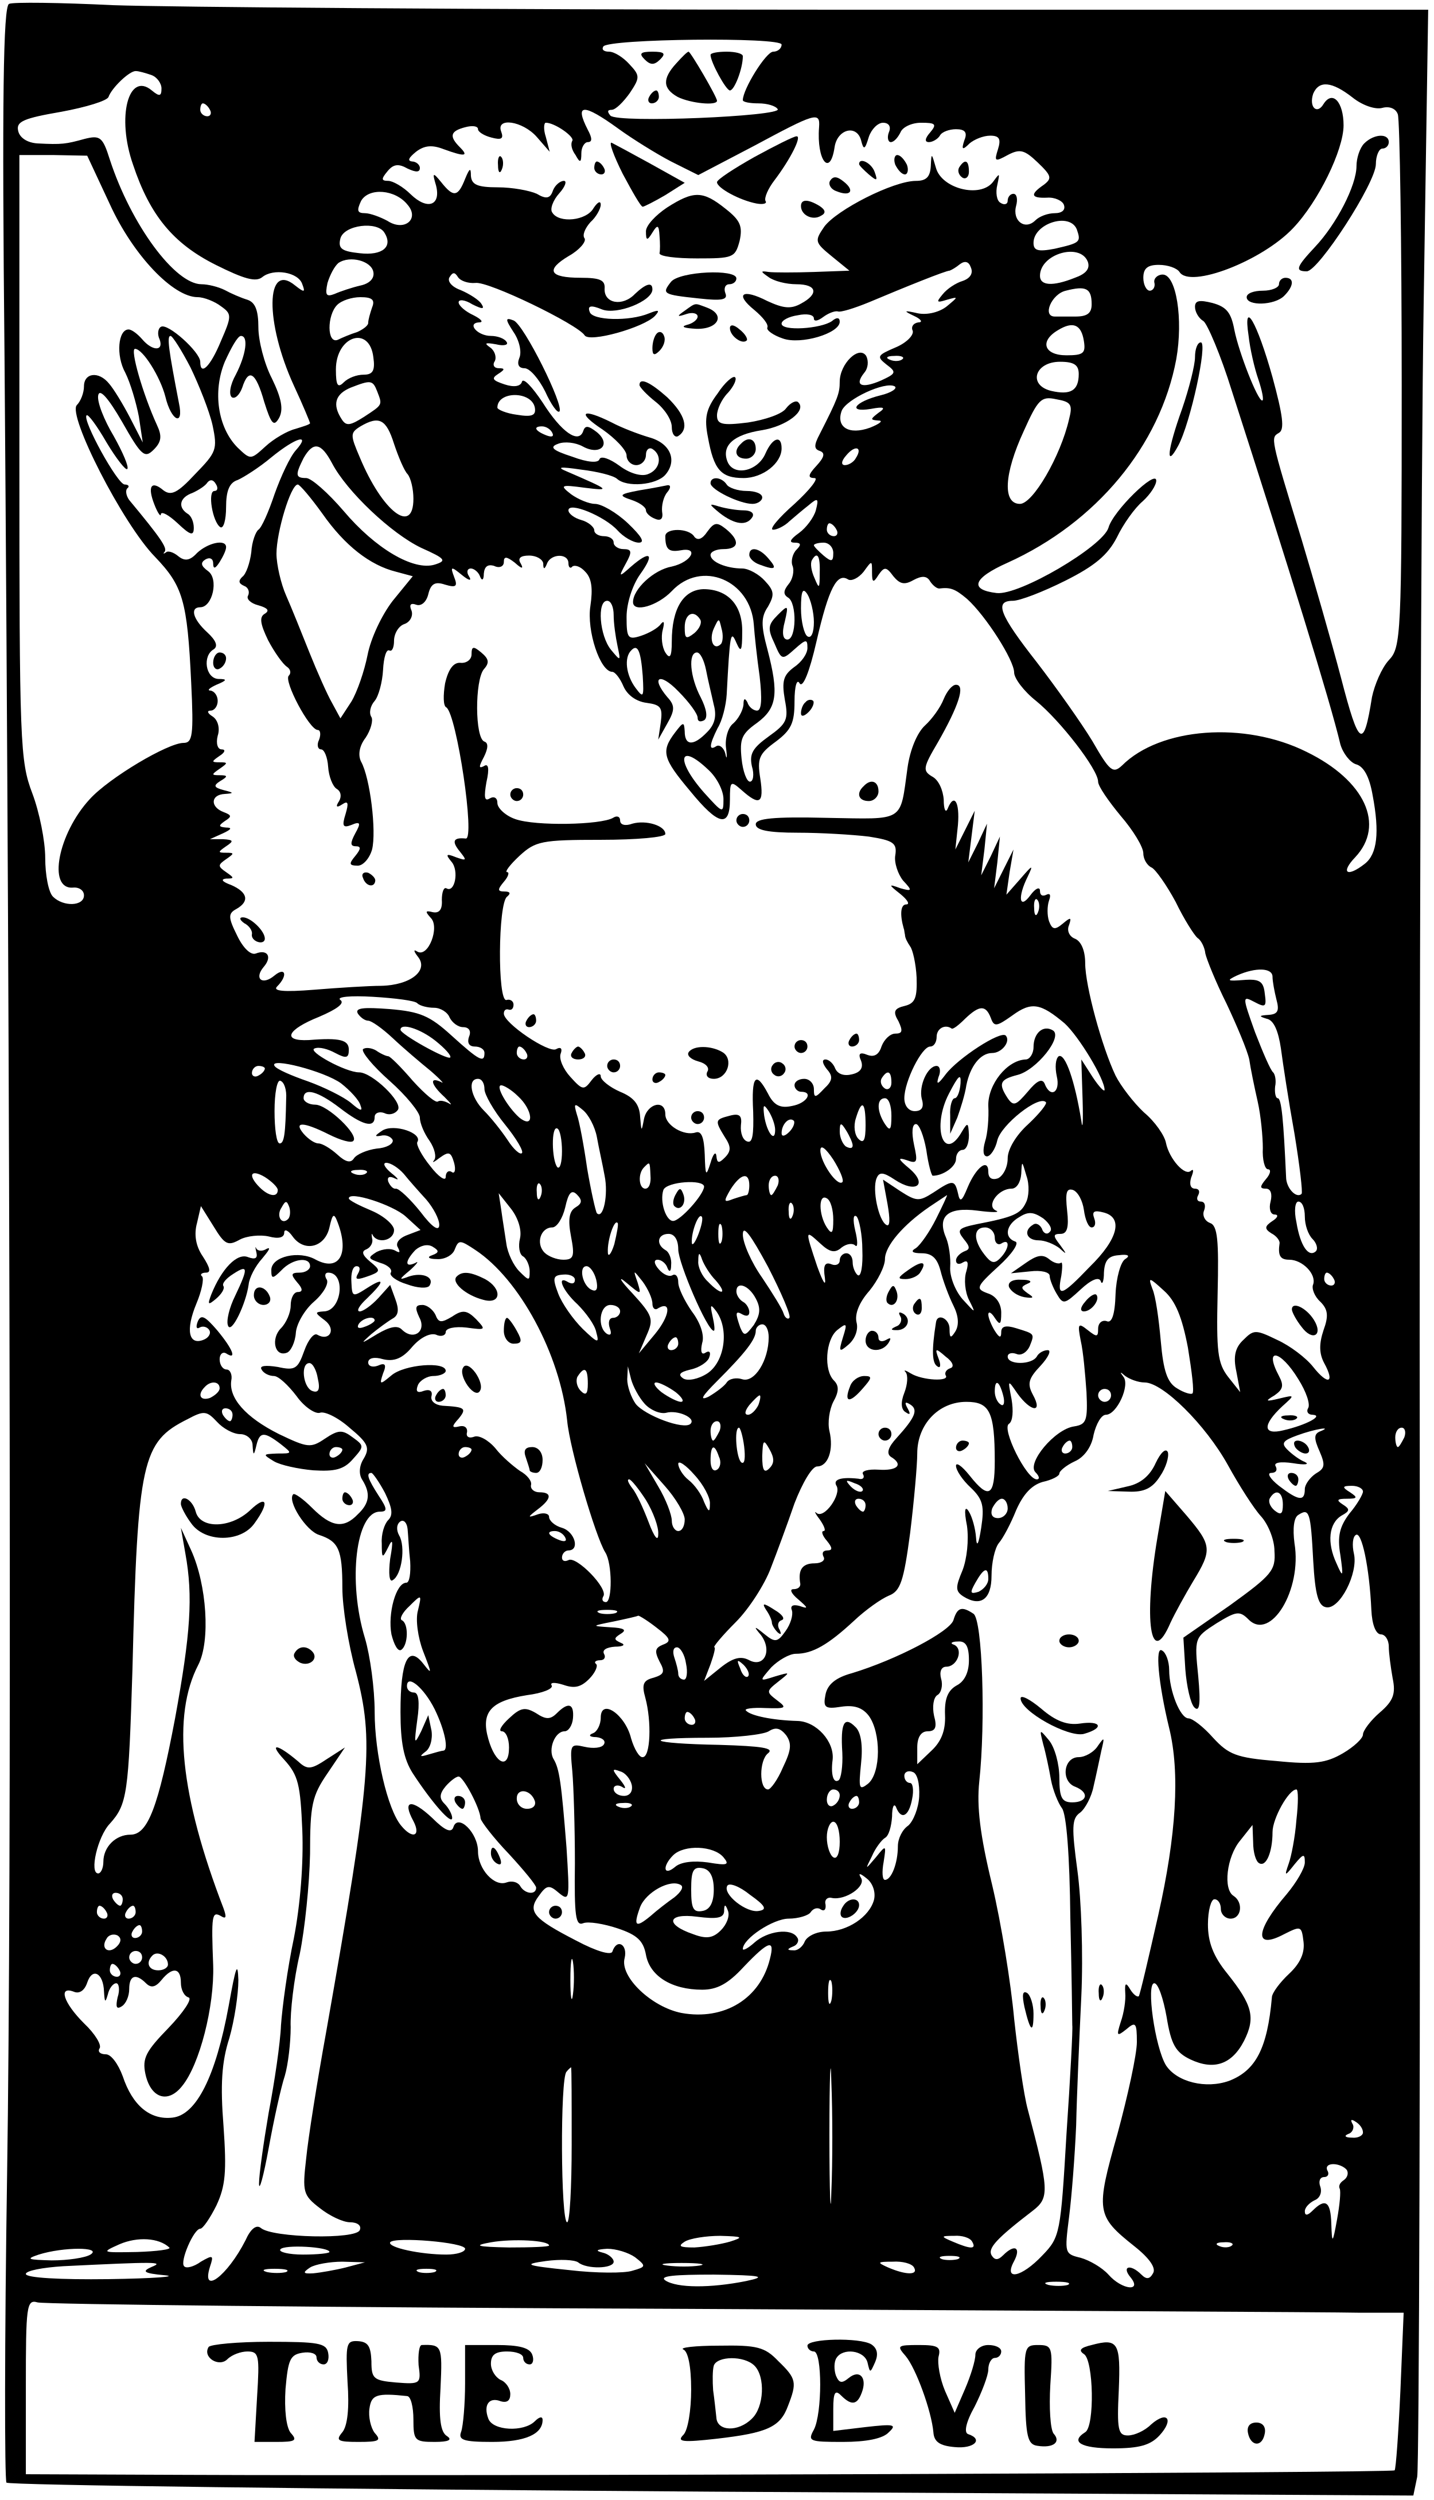 <?xml version="1.0" standalone="no"?>
<!DOCTYPE svg PUBLIC "-//W3C//DTD SVG 20010904//EN"
 "http://www.w3.org/TR/2001/REC-SVG-20010904/DTD/svg10.dtd">
<svg version="1.0" xmlns="http://www.w3.org/2000/svg"
 width="222pt" height="387pt" viewBox="0 0 222 387"
 preserveAspectRatio="xMidYMid meet">
<g transform="translate(0,387) scale(0.1,-0.1)"
fill="#000000" stroke="none">
<path d="M14 3864 c-9 -4 -11 -149 -7 -547 9 -1158 11 -2363 4 -2812 -4 -259
-4 -473 -1 -478 4 -4 495 -10 1092 -14 l1086 -6 6 29 c3 16 5 677 4 1469 -1
792 2 1645 6 1895 l7 455 -943 0 c-519 0 -1010 4 -1093 7 -82 4 -155 5 -161 2z
m1196 -63 c0 -6 -6 -11 -13 -11 -11 0 -47 -58 -47 -75 0 -3 11 -5 24 -5 14 0
27 -4 30 -9 7 -11 -247 -22 -259 -10 -5 6 -5 9 2 9 6 0 18 12 28 26 16 24 16
27 -1 45 -9 10 -23 19 -31 19 -8 0 -12 3 -9 8 7 12 276 15 276 3z m-976 -47
c9 -3 16 -13 16 -21 0 -12 -3 -13 -15 -3 -36 30 -55 -41 -29 -115 26 -78 62
-122 128 -155 44 -22 62 -27 72 -19 17 14 56 8 62 -11 5 -13 3 -13 -11 -2 -46
38 -47 -57 -2 -155 14 -30 25 -57 25 -58 0 -2 -10 -5 -23 -9 -12 -3 -33 -15
-46 -27 -23 -21 -23 -21 -43 -2 -31 31 -39 87 -20 133 10 22 20 40 25 40 12 0
8 -29 -8 -60 -9 -16 -11 -31 -6 -35 5 -3 12 4 16 15 10 31 21 24 34 -22 11
-35 15 -39 23 -25 7 13 4 30 -11 61 -12 23 -21 59 -21 79 0 27 -5 39 -17 43
-10 3 -26 10 -35 15 -10 5 -26 9 -36 9 -41 0 -109 92 -142 193 -11 35 -15 38
-39 32 -29 -8 -35 -9 -73 -7 -16 1 -28 9 -30 20 -3 14 9 19 67 29 38 7 71 17
73 23 5 14 32 40 42 40 5 0 15 -3 24 -6z m1860 -35 c15 -12 35 -19 46 -16 11
3 21 -1 24 -10 3 -8 6 -197 6 -419 0 -390 -1 -406 -20 -426 -11 -12 -22 -38
-26 -57 -13 -82 -20 -78 -48 30 -15 57 -43 154 -61 214 -49 160 -48 157 -35
165 9 5 6 27 -10 86 -24 86 -46 123 -37 64 2 -19 9 -50 15 -67 6 -18 9 -33 6
-33 -7 0 -36 74 -43 109 -5 27 -12 36 -34 42 -20 5 -27 4 -27 -6 0 -8 6 -18
13 -22 6 -4 27 -53 44 -108 89 -276 153 -483 168 -547 4 -14 15 -28 24 -31 12
-3 21 -19 26 -48 11 -58 7 -91 -12 -106 -28 -22 -38 -14 -15 10 47 50 15 119
-75 163 -96 48 -227 38 -286 -21 -14 -13 -19 -9 -46 38 -17 28 -56 83 -86 122
-58 74 -66 95 -37 95 11 0 47 14 81 31 46 23 66 40 80 67 10 21 28 46 40 56
12 11 21 25 21 32 0 18 -67 -47 -74 -73 -9 -29 -138 -105 -173 -101 -43 5 -37
23 17 47 137 62 236 181 261 315 11 62 0 131 -21 131 -8 0 -14 -6 -13 -12 2
-7 -2 -13 -7 -13 -5 0 -10 9 -10 20 0 15 7 20 24 20 14 0 28 -5 32 -11 16 -26
128 17 176 68 39 41 78 121 78 159 0 36 -17 55 -31 33 -10 -17 -23 -5 -16 16
9 21 29 19 61 -6z m-1769 -19 c3 -5 1 -10 -4 -10 -6 0 -11 5 -11 10 0 6 2 10
4 10 3 0 8 -4 11 -10z m632 -29 c22 -16 59 -39 82 -51 l42 -21 86 45 c95 51
103 54 101 29 -4 -51 17 -78 24 -31 4 28 34 36 41 11 4 -16 6 -15 12 5 4 12
14 22 22 22 9 0 13 -6 9 -15 -3 -8 -1 -15 3 -15 5 0 11 7 15 15 3 8 17 15 32
15 22 0 25 -2 14 -15 -8 -9 -9 -15 -2 -15 6 0 14 5 17 10 3 6 15 10 25 10 14
0 18 -5 13 -17 -5 -15 -3 -16 8 -5 7 6 21 12 32 12 14 0 17 -5 12 -21 -6 -19
-5 -20 15 -9 19 10 26 8 46 -11 22 -21 23 -25 10 -35 -22 -15 -20 -21 5 -20
12 1 24 -5 26 -11 3 -8 -3 -13 -14 -13 -11 0 -24 -5 -30 -11 -16 -16 -36 -1
-30 22 3 11 1 19 -4 19 -5 0 -9 -5 -9 -11 0 -5 -5 -7 -11 -3 -6 3 -8 16 -5 28
4 19 4 19 -7 4 -20 -25 -79 -10 -88 22 -7 24 -7 24 -8 3 -1 -17 -7 -23 -23
-23 -35 0 -123 -45 -142 -71 -15 -22 -15 -24 12 -46 l27 -22 -55 -2 c-30 -1
-62 -1 -70 0 -13 2 -13 1 0 -8 8 -6 27 -11 43 -11 32 0 35 -15 7 -30 -16 -9
-28 -7 -52 4 -39 20 -51 11 -20 -14 13 -11 22 -22 20 -27 -2 -4 9 -12 24 -17
28 -10 88 8 88 26 0 7 -5 7 -12 1 -17 -12 -78 -16 -78 -4 0 5 11 11 25 13 14
3 25 1 25 -5 0 -5 6 -4 14 2 8 6 18 10 23 9 4 -2 26 5 48 14 57 24 119 49 125
49 3 1 10 5 16 10 8 6 14 4 17 -5 4 -9 -1 -17 -13 -21 -10 -3 -24 -12 -31 -21
-10 -12 -9 -13 7 -8 18 5 18 5 0 -10 -11 -9 -30 -14 -45 -11 -22 5 -23 4 -6
-4 11 -5 14 -10 7 -10 -8 -1 -12 -7 -9 -13 2 -7 -10 -19 -27 -26 -28 -12 -29
-14 -14 -26 16 -12 16 -14 -8 -25 -30 -13 -42 -8 -26 12 6 7 7 18 3 26 -11 17
-41 -12 -41 -40 0 -18 -3 -26 -31 -81 -9 -17 -9 -23 0 -26 9 -3 7 -10 -5 -23
-13 -14 -14 -19 -3 -19 7 0 -7 -18 -31 -40 -25 -22 -40 -40 -33 -40 6 0 18 6
25 13 7 6 21 18 30 25 14 12 16 11 11 -8 -3 -11 -15 -27 -26 -35 -14 -10 -16
-15 -7 -15 10 0 11 -3 3 -11 -6 -6 -9 -18 -6 -25 3 -8 0 -21 -6 -28 -8 -10 -9
-16 -1 -21 14 -8 13 -65 -1 -65 -7 0 -9 10 -4 28 6 26 5 26 -11 10 -15 -15
-16 -21 -5 -44 11 -26 12 -26 31 -9 18 16 20 16 20 2 0 -9 -9 -22 -21 -30 -16
-12 -19 -21 -14 -50 6 -31 3 -37 -25 -57 -25 -18 -30 -27 -26 -46 4 -13 2 -24
-3 -24 -5 0 -11 16 -13 36 -3 30 0 38 24 55 31 23 34 45 16 114 -10 37 -10 50
1 66 10 18 10 24 -5 40 -9 10 -25 19 -35 19 -24 0 -49 10 -49 21 0 5 9 9 20 9
24 0 26 13 4 31 -14 11 -18 11 -29 -4 -8 -12 -15 -14 -20 -8 -8 14 -45 14 -45
1 0 -20 5 -25 23 -22 30 6 18 -18 -13 -25 -28 -5 -60 -35 -60 -55 0 -17 38 -6
60 17 46 49 122 17 127 -52 1 -15 5 -52 9 -80 4 -35 3 -53 -4 -53 -6 0 -13 6
-15 13 -4 7 -6 6 -6 -4 -1 -9 -8 -22 -16 -29 -8 -6 -13 -24 -11 -38 2 -15 1
-19 -1 -9 -2 9 -9 15 -14 12 -12 -8 -11 2 2 28 7 11 13 35 14 52 5 94 6 101
15 80 7 -16 9 -13 9 16 1 42 -22 67 -60 67 -31 -1 -49 -30 -49 -81 0 -24 -3
-28 -10 -17 -5 8 -7 24 -4 35 3 12 2 15 -3 9 -4 -6 -18 -14 -30 -18 -21 -7
-23 -4 -23 29 0 21 9 49 21 66 23 32 16 38 -14 12 -19 -17 -20 -17 -8 5 10 18
9 22 -4 22 -8 0 -15 5 -15 10 0 6 -7 10 -15 10 -8 0 -15 4 -15 9 0 5 -9 13
-20 16 -11 3 -20 10 -20 15 0 14 56 -9 76 -31 9 -10 24 -19 33 -19 10 0 4 10
-17 30 -18 17 -41 30 -51 30 -9 0 -26 7 -37 15 -18 14 -16 15 21 10 41 -5 40
-4 -27 25 -17 7 -12 8 22 3 25 -3 49 -9 55 -14 15 -14 61 -10 75 6 19 22 8 49
-25 58 -17 5 -43 15 -58 23 -46 23 -55 16 -14 -11 20 -14 37 -32 37 -40 0 -8
7 -15 15 -15 8 0 15 7 15 16 0 8 5 12 10 9 16 -10 12 -32 -7 -39 -10 -4 -28 1
-44 13 -15 11 -29 16 -31 10 -2 -6 -18 -5 -42 4 -31 10 -36 15 -22 20 10 4 27
2 38 -4 27 -15 45 3 22 22 -13 10 -18 11 -21 2 -7 -21 -34 -2 -63 44 -16 24
-30 39 -32 32 -2 -7 -12 -9 -27 -4 -18 6 -21 9 -10 16 11 7 11 9 1 9 -7 0 -10
5 -6 11 3 6 0 16 -7 21 -10 7 -8 8 9 5 12 -3 20 -1 16 4 -3 5 -14 9 -24 9 -21
0 -38 20 -18 21 7 0 3 5 -9 11 -13 6 -23 15 -23 20 0 5 10 4 21 -3 16 -8 20
-8 14 1 -4 6 -18 15 -32 21 -14 5 -21 14 -17 20 5 8 8 8 13 0 4 -6 16 -10 27
-9 20 3 158 -64 169 -81 7 -12 92 12 109 30 8 9 6 10 -9 4 -31 -13 -88 -11
-92 2 -4 10 2 11 19 4 23 -9 78 13 78 31 0 12 -10 9 -27 -7 -19 -20 -48 -15
-47 8 1 13 -6 17 -37 17 -49 0 -55 12 -18 34 16 9 27 22 24 27 -4 5 1 16 9 25
9 8 16 21 16 27 0 7 -5 4 -11 -5 -11 -20 -54 -24 -64 -7 -4 5 1 19 11 30 9 10
12 19 7 19 -6 0 -14 -7 -17 -15 -4 -12 -10 -14 -25 -5 -11 5 -38 10 -60 10
-32 0 -41 4 -42 18 0 13 -2 12 -9 -5 -11 -28 -18 -29 -37 -5 -13 16 -14 15 -8
-5 8 -31 -13 -39 -39 -14 -12 12 -28 21 -35 21 -11 0 -11 3 -1 15 9 11 17 12
31 4 13 -6 19 -6 19 1 0 5 -6 10 -12 10 -8 1 -5 6 6 15 13 10 25 11 43 4 33
-12 39 -11 25 3 -17 17 -15 25 8 31 11 3 20 2 20 -3 0 -4 9 -10 21 -13 15 -4
19 -2 15 9 -9 23 33 17 55 -8 l20 -23 -6 23 c-4 12 -3 22 0 22 14 0 45 -22 41
-28 -3 -5 -1 -14 5 -22 7 -13 9 -12 9 3 0 9 5 17 10 17 7 0 7 6 0 19 -21 41
-7 41 47 2z m-787 -117 c36 -79 98 -144 136 -144 10 0 27 -7 36 -14 17 -12 17
-15 0 -54 -16 -39 -32 -55 -32 -32 0 15 -51 61 -61 54 -4 -2 -6 -11 -2 -19 7
-19 -11 -19 -27 0 -7 8 -16 15 -21 15 -16 0 -20 -40 -5 -67 8 -16 17 -47 21
-68 l6 -40 -20 39 c-11 21 -25 44 -32 52 -16 20 -39 17 -39 -4 0 -10 -5 -23
-11 -29 -15 -15 71 -184 121 -235 43 -45 50 -67 56 -195 4 -82 2 -93 -12 -93
-24 0 -115 -54 -145 -87 -49 -53 -66 -140 -26 -137 9 1 17 -4 17 -12 0 -17
-32 -18 -48 -2 -7 7 -12 34 -12 60 0 26 -9 71 -20 100 -19 50 -20 77 -20 521
l0 467 53 0 52 -1 35 -75z m461 -1 c19 -22 -5 -42 -31 -25 -11 6 -27 12 -35
12 -12 0 -13 4 -6 19 12 21 53 18 72 -6z m1036 -38 c7 -20 5 -21 -34 -30 -26
-5 -33 -3 -33 9 0 30 56 48 67 21z m-1072 -5 c14 -22 -3 -36 -38 -32 -28 3
-34 7 -30 23 6 21 57 27 68 9z m1089 -45 c4 -11 -3 -19 -20 -25 -35 -14 -54
-12 -54 3 0 34 62 52 74 22z m-1106 -16 c2 -10 -6 -18 -20 -21 -13 -3 -31 -9
-40 -13 -13 -5 -15 -2 -11 17 4 13 11 26 17 31 18 12 51 3 54 -14z m1112 -50
c0 -14 -7 -19 -25 -19 -14 0 -28 0 -32 0 -20 0 -5 35 17 40 31 8 40 4 40 -21z
m-1114 -5 c-3 -9 -6 -19 -6 -24 0 -4 -8 -10 -17 -14 -10 -3 -24 -9 -30 -12
-17 -7 -17 38 -1 54 7 7 23 12 36 12 18 0 23 -4 18 -16z m1102 -52 c3 -19 -1
-22 -27 -22 -35 0 -42 22 -13 39 23 14 36 9 40 -17z m-1383 -41 c13 -27 29
-67 34 -89 8 -38 6 -42 -27 -76 -27 -29 -37 -34 -49 -25 -19 16 -25 6 -14 -22
5 -13 10 -20 10 -15 1 5 12 -1 26 -14 20 -19 25 -20 25 -7 0 9 -4 19 -10 22
-15 10 -12 25 8 32 9 4 20 11 23 16 4 5 9 5 13 -2 4 -6 3 -11 -2 -11 -11 0 -3
-48 9 -56 5 -3 9 11 9 31 0 25 5 38 18 42 9 4 33 19 52 35 38 31 62 38 38 11
-9 -10 -23 -40 -33 -68 -9 -27 -20 -52 -25 -55 -4 -3 -10 -18 -11 -35 -2 -16
-8 -34 -14 -38 -6 -6 -6 -10 3 -14 6 -2 9 -9 6 -15 -3 -5 4 -12 16 -15 14 -4
18 -8 10 -13 -9 -5 -7 -16 5 -41 10 -19 23 -37 29 -41 6 -4 7 -10 3 -14 -8 -8
32 -84 45 -84 4 0 5 -7 2 -15 -4 -8 -2 -15 3 -15 5 0 10 -12 11 -27 1 -15 7
-30 13 -34 7 -4 8 -12 4 -19 -6 -9 -4 -11 5 -5 9 6 10 2 5 -15 -6 -19 -4 -22
9 -17 14 6 15 3 6 -13 -8 -15 -8 -20 1 -20 8 0 8 -4 -1 -15 -10 -12 -10 -15 4
-15 8 0 18 11 22 25 7 28 -3 111 -17 136 -5 10 -3 24 7 37 8 12 12 27 9 32 -4
6 -2 17 5 25 6 7 12 29 13 48 1 19 5 33 10 30 4 -2 7 5 7 15 0 11 7 23 16 26
9 3 14 13 11 21 -4 9 -1 12 7 9 8 -3 16 4 19 16 4 17 11 20 26 15 17 -5 20 -3
14 12 -6 16 -5 17 12 3 11 -9 16 -10 11 -2 -4 6 -3 12 3 12 5 0 12 -6 14 -12
3 -8 6 -6 6 4 1 11 6 15 16 12 8 -4 15 -1 15 6 0 9 4 9 17 -1 11 -10 14 -10 9
-1 -5 8 0 12 13 12 12 0 21 -6 22 -12 0 -10 2 -10 6 0 6 15 33 16 33 0 0 -6 3
-9 6 -5 4 3 13 0 20 -8 10 -10 12 -26 8 -53 -6 -38 15 -102 34 -102 4 0 12
-10 17 -22 6 -14 20 -24 36 -26 22 -3 25 -7 22 -30 l-4 -27 14 25 c12 21 12
28 0 41 -26 31 -12 39 17 9 17 -17 30 -35 30 -41 0 -6 4 -7 10 -4 6 4 4 17 -5
35 -17 32 -20 70 -6 70 5 0 11 -12 14 -27 3 -16 9 -40 12 -54 5 -18 1 -31 -10
-42 -21 -22 -35 -22 -35 1 -1 15 -2 15 -15 -2 -22 -29 -19 -40 23 -90 44 -54
62 -58 62 -14 0 29 1 30 18 15 28 -25 35 -21 29 18 -5 31 -2 38 24 57 24 18
29 29 29 62 0 25 4 36 8 28 5 -7 15 17 26 65 19 83 32 107 49 96 5 -3 16 2 24
12 13 18 13 18 13 -1 0 -16 2 -17 10 -4 9 13 12 13 23 -2 10 -12 17 -14 31 -6
13 7 21 7 26 -2 4 -6 10 -11 14 -11 17 2 24 0 43 -16 29 -26 73 -95 73 -114 0
-9 15 -29 34 -44 37 -30 96 -106 96 -125 0 -7 16 -30 35 -53 19 -22 35 -48 35
-58 0 -9 6 -19 13 -22 6 -3 23 -27 37 -53 13 -27 29 -52 34 -56 5 -3 11 -14
12 -24 2 -9 16 -44 33 -78 16 -34 32 -72 35 -86 2 -14 8 -43 13 -65 5 -22 8
-55 8 -72 -1 -18 3 -33 8 -33 5 0 4 -7 -3 -15 -10 -12 -10 -15 0 -15 7 0 10
-8 7 -20 -3 -11 0 -20 6 -20 7 0 5 -5 -3 -10 -12 -8 -13 -12 -2 -19 8 -4 13
-11 13 -15 -3 -20 1 -26 15 -26 20 0 42 -22 37 -38 -3 -6 2 -19 11 -27 12 -12
13 -22 5 -44 -7 -21 -7 -36 1 -51 17 -31 6 -35 -17 -6 -11 14 -36 33 -56 42
-33 16 -36 16 -52 0 -13 -12 -16 -26 -11 -49 l6 -32 -19 24 c-16 21 -18 39
-16 128 2 84 0 106 -12 110 -8 3 -12 12 -9 19 3 8 1 14 -5 14 -6 0 -7 5 -4 10
3 6 1 10 -5 10 -7 0 -9 7 -6 17 4 10 4 14 0 11 -9 -10 -34 18 -39 43 -2 11
-17 33 -34 47 -16 15 -36 41 -44 57 -21 44 -47 139 -47 174 0 19 -6 34 -16 38
-8 3 -13 12 -9 21 4 12 3 13 -10 2 -12 -10 -16 -9 -21 4 -3 9 -3 23 0 32 3 8
2 12 -4 9 -6 -3 -10 -1 -10 6 0 7 -7 4 -15 -7 -17 -23 -20 -3 -4 29 9 19 8 19
-11 -3 l-22 -25 5 35 6 35 -15 -30 -15 -30 5 40 4 40 -14 -30 -15 -30 5 40 4
40 -14 -30 -15 -30 5 40 5 40 -15 -30 -15 -30 4 38 c3 36 -6 50 -16 25 -3 -7
-6 -1 -6 14 -1 15 -8 31 -18 36 -15 9 -14 14 9 53 32 56 43 89 28 89 -6 0 -14
-10 -19 -22 -5 -13 -18 -31 -29 -41 -12 -11 -23 -37 -27 -65 -12 -86 -3 -80
-125 -78 -83 2 -110 -1 -110 -10 0 -9 19 -13 65 -13 36 0 85 -3 110 -6 38 -6
44 -10 41 -29 -2 -11 4 -29 12 -39 15 -16 14 -17 -4 -12 -19 7 -19 6 0 -9 11
-9 15 -16 9 -16 -9 0 -10 -16 -4 -37 1 -2 1 -6 2 -10 0 -5 4 -12 8 -18 4 -5 9
-27 10 -48 1 -31 -2 -40 -18 -44 -17 -4 -19 -9 -10 -24 7 -15 6 -19 -5 -19 -8
0 -17 -9 -21 -19 -4 -13 -11 -18 -22 -14 -12 5 -15 2 -10 -9 4 -11 -1 -18 -14
-21 -12 -3 -22 0 -26 9 -3 8 -10 14 -15 14 -6 0 -5 -6 2 -15 10 -11 9 -18 -4
-30 -14 -15 -16 -15 -16 -1 0 9 -7 16 -15 16 -8 0 -15 -4 -15 -10 0 -5 5 -10
10 -10 20 0 9 -18 -14 -22 -18 -4 -28 1 -37 19 -19 36 -26 28 -23 -28 1 -35
-1 -49 -9 -46 -7 2 -11 13 -10 25 2 15 -2 19 -17 15 -23 -6 -24 -7 -8 -33 10
-15 10 -22 0 -32 -9 -9 -12 -9 -13 3 -1 7 -5 3 -9 -11 -7 -22 -8 -21 -9 13 -1
26 -5 37 -14 34 -18 -6 -47 11 -47 28 0 24 -28 17 -33 -7 -4 -21 -4 -20 -6 3
-1 19 -9 30 -31 39 -16 7 -30 18 -30 24 0 6 -7 3 -14 -6 -12 -16 -14 -16 -33
5 -11 12 -18 28 -15 36 3 8 0 11 -7 7 -11 -7 -81 40 -81 55 0 5 3 8 8 6 4 -1
7 2 7 8 0 5 -5 9 -11 7 -14 -3 -13 150 1 160 6 5 5 8 -4 8 -11 0 -11 3 -1 15
7 8 9 15 5 15 -4 0 4 11 19 25 25 23 34 25 127 25 54 0 99 4 99 9 0 13 -30 22
-51 16 -11 -4 -19 -2 -19 5 0 6 -5 8 -11 4 -19 -11 -120 -13 -151 -2 -15 5
-28 17 -28 25 0 8 -5 11 -12 7 -8 -5 -9 2 -5 25 5 22 3 30 -4 25 -8 -4 -8 -1
0 14 7 14 7 22 1 24 -15 5 -15 95 -1 112 9 10 8 16 -4 26 -12 10 -15 10 -15
-3 0 -8 -8 -14 -17 -13 -11 1 -19 -10 -24 -32 -3 -18 -3 -35 2 -37 16 -11 45
-205 30 -203 -19 2 -22 -4 -10 -19 12 -15 12 -16 -5 -10 -15 6 -17 5 -7 -7 12
-14 5 -49 -8 -41 -4 2 -7 -6 -7 -18 1 -15 -4 -21 -14 -19 -12 3 -12 1 -3 -9
14 -14 -4 -62 -21 -52 -6 4 -6 1 1 -8 17 -21 -11 -44 -57 -45 -19 0 -66 -3
-103 -6 -49 -4 -65 -2 -58 5 17 17 13 31 -4 17 -19 -16 -32 -5 -17 13 14 16 6
28 -12 21 -8 -3 -20 9 -29 28 -14 28 -14 34 -1 41 21 12 17 26 -8 37 -14 5
-17 9 -8 10 13 0 13 1 0 10 -13 9 -13 11 0 20 13 9 13 10 0 10 -13 0 -13 1 0
10 12 8 12 10 -5 11 l-20 0 20 9 c13 6 15 9 5 9 -12 1 -12 3 -2 10 11 7 11 9
-2 14 -21 8 -20 27 2 28 15 1 14 2 -2 6 -15 4 -16 7 -5 14 12 7 12 9 -1 9 -13
0 -13 1 0 10 13 9 13 10 0 10 -13 0 -13 1 0 10 8 5 10 10 3 10 -6 0 -9 9 -6
21 4 12 0 25 -8 30 -8 5 -9 9 -3 9 6 0 11 7 11 15 0 8 -5 15 -11 16 -6 0 -2 4
9 9 17 7 17 9 3 9 -20 1 -25 36 -7 46 7 5 3 14 -10 26 -23 21 -27 39 -11 39
19 0 29 44 12 56 -11 8 -12 13 -4 18 7 4 12 1 12 -6 0 -9 3 -9 10 2 5 8 10 18
10 23 0 13 -28 7 -45 -9 -11 -12 -19 -13 -29 -5 -7 6 -16 9 -19 6 -4 -3 -5 -2
-2 1 4 6 -6 21 -55 80 -5 7 -6 15 -3 18 4 3 2 6 -4 6 -11 0 -66 100 -59 107 2
3 16 -16 31 -42 15 -25 30 -44 32 -41 3 3 -7 26 -21 51 -15 25 -26 53 -24 63
2 11 15 -3 37 -41 30 -53 35 -57 49 -43 12 12 13 21 5 38 -22 48 -42 118 -34
118 12 0 39 -43 47 -74 9 -38 29 -47 21 -10 -16 83 -19 104 -13 104 3 0 17
-22 31 -49z m283 16 c3 -21 -1 -27 -15 -27 -11 0 -24 -5 -31 -12 -9 -9 -12 -5
-12 20 0 52 52 69 58 19z m819 -3 c-3 -3 -12 -4 -19 -1 -8 3 -5 6 6 6 11 1 17
-2 13 -5z m273 -23 c0 -26 -13 -33 -43 -26 -36 9 -25 45 14 45 22 0 29 -5 29
-19z m-1086 -27 c8 -21 9 -20 -20 -39 -22 -14 -28 -15 -35 -4 -15 23 -10 39
14 49 31 12 34 12 41 -6z m779 -6 c-40 -10 -52 -27 -15 -21 21 4 24 2 12 -6
-13 -10 -13 -11 0 -12 8 0 2 -5 -13 -11 -33 -12 -53 1 -44 26 7 18 67 46 82
38 5 -3 -5 -10 -22 -14z m-535 -19 c2 -12 -4 -15 -28 -11 -16 2 -30 8 -30 11
0 26 53 26 58 0z m827 -18 c-13 -57 -56 -131 -76 -131 -27 0 -25 46 6 113 22
49 27 54 50 49 23 -4 26 -8 20 -31z m-1045 -38 c7 -21 16 -42 21 -47 5 -6 9
-23 9 -38 0 -57 -48 -20 -83 64 -15 35 -15 38 1 48 29 17 40 11 52 -27z m245
17 c3 -6 -1 -7 -9 -4 -18 7 -21 14 -7 14 6 0 13 -4 16 -10z m-341 -47 c23 -44
92 -109 138 -131 38 -17 40 -20 21 -26 -33 -10 -92 25 -141 83 -24 28 -50 51
-58 51 -17 0 -17 5 -4 31 15 26 27 24 44 -8z m811 8 c-3 -6 -11 -11 -17 -11
-6 0 -6 6 2 15 14 17 26 13 15 -4z m-826 -86 c35 -50 74 -80 114 -90 l26 -7
-31 -38 c-17 -22 -34 -58 -39 -84 -5 -25 -16 -57 -25 -72 l-17 -26 -13 24 c-7
12 -23 48 -35 78 -12 30 -28 70 -36 88 -8 18 -15 48 -15 65 0 33 22 107 33
107 3 0 20 -20 38 -45z m796 -25 c3 -5 1 -10 -4 -10 -6 0 -11 5 -11 10 0 6 2
10 4 10 3 0 8 -4 11 -10z m-5 -36 c0 -14 -3 -14 -15 -4 -8 7 -15 14 -15 16 0
2 7 4 15 4 8 0 15 -7 15 -16z m-21 -31 c0 -25 -1 -25 -8 -8 -5 11 -7 23 -4 28
8 14 13 7 12 -20z m-9 -76 c0 -16 -4 -26 -10 -22 -5 3 -10 23 -10 43 0 28 3
33 10 22 5 -8 10 -28 10 -43z m-310 11 c0 -13 3 -34 6 -48 5 -24 5 -24 -10 -6
-18 22 -22 76 -6 76 6 0 10 -10 10 -22z m134 -7 c3 -5 -1 -14 -9 -21 -13 -10
-15 -9 -15 9 0 21 14 28 24 12z m32 -38 c-11 -11 -19 6 -11 24 8 17 8 17 12 0
3 -10 2 -21 -1 -24z m-121 -49 c2 -34 1 -35 -11 -19 -15 20 -18 47 -7 58 10
11 15 0 18 -39z m102 -146 c13 -12 23 -32 23 -45 0 -23 -1 -22 -30 10 -45 51
-39 79 7 35z m510 -220 c-3 -8 -6 -5 -6 6 -1 11 2 17 5 13 3 -3 4 -12 1 -19z
m363 -100 c0 -7 3 -23 6 -35 5 -18 2 -23 -12 -24 -15 -1 -16 -2 -3 -6 11 -2
18 -19 22 -46 3 -23 12 -82 21 -132 8 -49 13 -91 11 -93 -8 -8 -24 9 -24 26
-4 88 -7 122 -13 122 -3 0 -5 8 -4 18 2 9 0 19 -3 22 -4 3 -16 31 -28 62 -20
56 -20 57 -1 47 17 -9 19 -8 16 13 -2 19 -8 23 -33 21 -25 -2 -27 -1 -10 7 29
13 55 12 55 -2z m-1324 -41 c4 -4 16 -7 26 -7 10 0 21 -7 24 -15 4 -8 13 -15
21 -15 9 0 13 -6 9 -15 -3 -9 0 -15 9 -15 8 0 15 -4 15 -10 0 -16 -8 -12 -51
27 -34 31 -49 37 -96 41 -40 3 -54 2 -49 -7 4 -6 11 -11 16 -11 5 0 22 -12 38
-27 17 -16 43 -38 59 -51 15 -13 22 -21 16 -17 -19 9 -16 -4 5 -23 10 -10 13
-14 7 -10 -7 4 -14 5 -17 3 -3 -3 -20 11 -39 32 -18 21 -35 38 -38 38 -3 0
-12 4 -19 9 -7 4 -16 5 -20 2 -3 -4 15 -26 41 -49 26 -23 47 -49 47 -57 0 -9
7 -25 15 -36 8 -12 11 -25 7 -30 -4 -5 0 -3 9 4 14 10 17 9 22 -8 3 -11 1 -18
-4 -14 -5 3 -9 -1 -9 -8 0 -7 -11 0 -24 17 -13 16 -22 33 -20 37 9 14 -36 29
-54 18 -12 -8 -13 -10 -2 -8 8 2 16 -2 18 -7 1 -6 -10 -12 -25 -13 -15 -2 -31
-9 -35 -15 -5 -8 -13 -6 -26 6 -10 9 -23 17 -29 17 -6 0 -16 7 -23 15 -16 19
-1 19 39 -1 18 -9 35 -14 38 -10 9 9 -40 56 -59 56 -10 0 -18 5 -18 10 0 17
22 11 56 -15 35 -27 54 -32 54 -14 0 6 7 9 15 6 8 -4 17 -1 21 5 8 12 -40 58
-60 58 -21 0 -81 33 -69 37 7 3 21 -1 32 -7 17 -9 21 -8 21 5 0 15 -13 19 -62
15 -42 -2 -34 16 16 36 28 12 40 21 33 26 -7 5 16 7 50 5 34 -2 66 -6 69 -10z
m1002 -31 c22 -20 62 -86 62 -103 0 -4 -8 4 -18 19 l-18 28 2 -63 c1 -34 0
-48 -2 -32 -10 62 -25 105 -35 100 -5 -4 -6 -17 -3 -31 6 -25 -10 -35 -19 -11
-4 8 -12 4 -26 -13 -18 -21 -22 -23 -31 -10 -15 23 -12 29 15 36 29 7 71 59
55 69 -15 9 -30 -4 -30 -26 0 -10 -6 -19 -12 -19 -29 -1 -59 -39 -58 -72 1
-18 -1 -43 -5 -55 -4 -14 -3 -23 3 -23 5 0 13 11 16 25 6 24 64 70 75 59 3 -2
-10 -18 -27 -34 -19 -17 -32 -39 -32 -53 0 -14 -7 -27 -15 -31 -9 -3 -15 0
-15 10 0 22 -19 7 -32 -24 -9 -22 -12 -24 -15 -9 -5 21 -8 21 -38 1 -22 -14
-26 -14 -51 2 l-27 18 7 -38 c4 -23 4 -36 -2 -32 -12 7 -22 55 -15 72 4 10 10
10 28 -2 33 -22 52 -8 23 17 -18 15 -19 18 -4 13 16 -6 17 -3 11 24 -4 19 -3
32 3 32 5 0 12 -18 16 -40 3 -22 8 -40 10 -40 16 0 36 14 36 26 0 8 5 14 10
14 6 0 10 10 10 23 -1 20 -2 20 -11 5 -28 -49 -47 7 -20 59 15 29 19 32 18 16
-1 -13 -5 -23 -9 -23 -4 0 -8 -12 -7 -27 l0 -28 11 25 c5 14 12 36 14 50 6 30
22 50 40 50 15 0 29 18 21 27 -8 8 -74 -35 -93 -60 -12 -16 -15 -17 -11 -4 4
9 2 17 -3 17 -14 0 -28 -31 -23 -51 4 -13 0 -19 -11 -19 -9 0 -16 8 -16 20 0
26 27 80 40 80 6 0 10 7 10 15 0 13 13 20 23 13 2 -2 11 5 21 15 22 21 32 22
40 1 5 -14 9 -13 33 4 30 22 44 19 81 -12z m-974 -27 c15 -12 25 -23 23 -26
-5 -4 -77 36 -77 43 0 11 30 2 54 -17z m141 -19 c3 -5 1 -10 -4 -10 -6 0 -11
5 -11 10 0 6 2 10 4 10 3 0 8 -4 11 -10z m-287 -47 c14 -11 28 -26 30 -34 4
-10 0 -9 -15 4 -11 9 -41 24 -66 33 -26 9 -49 19 -52 24 -9 14 77 -8 103 -27z
m-118 23 c0 -3 -4 -8 -10 -11 -5 -3 -10 -1 -10 4 0 6 5 11 10 11 6 0 10 -2 10
-4z m970 -22 c0 -8 -5 -12 -10 -9 -6 4 -8 11 -5 16 9 14 15 11 15 -7z m-937
-25 c-1 -54 -3 -69 -10 -69 -5 0 -8 23 -8 50 0 28 4 49 9 47 6 -2 10 -14 9
-28z m307 15 c0 -8 14 -33 32 -55 17 -21 29 -41 26 -44 -3 -3 -13 6 -22 20
-10 15 -26 35 -37 46 -20 20 -26 49 -9 49 6 0 10 -7 10 -16z m52 -11 c23 -21
26 -52 2 -33 -18 16 -38 50 -28 50 4 0 16 -7 26 -17z m578 -30 c0 -22 -2 -25
-10 -13 -13 20 -13 40 0 40 6 0 10 -12 10 -27z m-456 -33 c3 -17 9 -43 12 -60
6 -29 -2 -68 -12 -58 -2 3 -9 34 -15 69 -5 35 -12 73 -16 84 -5 17 -4 18 9 7
9 -7 19 -26 22 -42z m276 11 c0 -21 -13 -4 -17 22 -2 17 -1 19 7 7 5 -8 10
-21 10 -29z m140 7 c0 -23 -3 -29 -11 -21 -6 6 -8 20 -4 32 9 30 15 26 15 -11z
m-118 -10 c-7 -7 -12 -8 -12 -2 0 14 12 26 19 19 2 -3 -1 -11 -7 -17z m-352
-30 c0 -17 -3 -28 -7 -25 -9 10 -10 66 0 60 4 -2 7 -18 7 -35z m450 9 c0 -5
-4 -5 -10 -2 -5 3 -10 14 -10 23 0 15 2 15 10 2 5 -8 10 -19 10 -23z m-16 -57
c-8 -7 -34 31 -34 49 0 10 8 4 20 -14 10 -16 17 -32 14 -35z m-679 13 c8 -10
24 -28 35 -40 11 -13 20 -30 20 -39 0 -11 -11 -4 -29 20 -16 20 -33 36 -38 36
-4 -1 -9 4 -12 11 -2 7 2 9 10 5 8 -4 5 0 -5 8 -11 9 -14 16 -8 16 7 0 19 -8
27 -17z m382 -3 c1 -11 -2 -20 -8 -20 -10 0 -12 23 -2 33 9 9 9 10 10 -13z
m581 -42 c-8 -17 -19 -22 -76 -33 -29 -6 -31 -9 -20 -23 10 -12 10 -16 1 -19
-7 -3 -13 -9 -13 -14 0 -6 5 -7 11 -3 7 4 9 0 5 -14 -4 -12 -2 -32 4 -44 11
-22 11 -22 -10 1 -12 14 -20 36 -19 50 1 14 -2 34 -6 44 -15 34 2 49 48 43 23
-3 36 -3 29 0 -16 7 3 34 24 34 8 0 14 10 15 23 1 21 1 21 8 -3 5 -14 4 -33
-1 -42z m-1158 20 c0 -12 -14 -10 -28 4 -19 19 -14 29 8 16 11 -7 20 -16 20
-20z m137 26 c-3 -3 -12 -4 -19 -1 -8 3 -5 6 6 6 11 1 17 -2 13 -5z m593 -19
c0 -8 -2 -15 -4 -15 -2 0 -12 -3 -21 -6 -15 -6 -15 -4 -4 15 16 25 29 27 29 6z
m44 0 c-4 -8 -8 -15 -10 -15 -2 0 -4 7 -4 15 0 8 4 15 10 15 5 0 7 -7 4 -15z
m-367 -17 c-3 -8 -6 -5 -6 6 -1 11 2 17 5 13 3 -3 4 -12 1 -19z m253 15 c-1
-13 -37 -53 -48 -53 -11 0 -21 30 -15 48 5 13 63 17 63 5z m-199 -32 c-10 -6
-12 -19 -7 -45 6 -31 4 -36 -12 -36 -10 0 -23 5 -29 11 -14 14 -6 39 12 39 7
0 16 14 20 31 5 23 10 28 18 20 9 -9 8 -14 -2 -20z m787 -4 c2 -15 7 -27 12
-27 5 0 7 6 4 14 -4 11 0 13 15 9 30 -8 22 -41 -22 -84 -44 -46 -51 -48 -44
-14 2 14 2 23 -1 20 -3 -2 -11 0 -18 6 -10 8 -19 6 -36 -6 l-23 -16 30 3 c16
2 30 -1 30 -7 0 -5 5 -18 11 -28 10 -17 12 -16 37 7 16 15 28 20 31 13 2 -7 5
-1 5 13 1 19 7 26 23 27 15 2 18 -1 10 -6 -7 -4 -14 -29 -15 -54 -1 -33 -6
-46 -14 -42 -7 2 -13 -3 -13 -12 0 -13 -2 -13 -16 -2 -15 12 -16 10 -11 -16 4
-17 7 -52 9 -80 2 -44 0 -50 -19 -53 -30 -4 -74 -57 -60 -71 6 -6 7 -11 2 -11
-16 0 -55 79 -43 86 6 4 7 20 4 38 -6 31 -6 31 9 9 21 -29 40 -31 24 -2 -9 17
-7 25 12 45 12 13 17 24 11 24 -6 0 -14 -4 -17 -10 -8 -13 -45 -13 -45 0 0 5
6 7 14 4 7 -3 16 3 20 12 8 20 8 19 -21 28 -16 5 -23 3 -23 -6 0 -10 -3 -9
-10 2 -5 8 -10 20 -10 25 0 6 5 3 10 -5 8 -12 10 -11 10 8 0 14 -8 26 -21 30
-19 7 -18 10 17 42 21 19 32 36 26 38 -18 6 -15 26 6 38 14 9 22 8 37 -2 10
-8 15 -17 10 -21 -4 -5 -10 -2 -12 5 -3 6 -9 10 -14 6 -15 -9 -10 -24 9 -24
10 0 24 -6 32 -12 12 -11 12 -10 1 5 -11 14 -11 17 1 17 10 0 13 10 10 36 -3
28 -1 35 9 32 8 -3 15 -17 17 -31z m-1050 -10 l23 -21 -21 -8 c-13 -5 -18 -13
-14 -19 4 -8 3 -9 -4 -5 -7 4 -19 3 -29 -2 -14 -9 -14 -10 6 -17 11 -3 19 -10
16 -15 -3 -4 8 -13 25 -18 16 -6 32 -7 35 -2 8 13 -11 21 -32 14 -16 -6 -16
-5 2 10 11 10 14 15 8 11 -17 -8 -16 3 0 20 8 7 19 10 27 5 10 -6 10 -9 -1
-13 -9 -3 -5 -6 7 -6 12 -1 25 6 28 15 6 15 8 15 32 -1 68 -45 131 -161 142
-264 4 -44 44 -180 59 -204 11 -17 11 -77 1 -77 -5 0 -7 4 -4 9 8 12 -42 63
-54 56 -6 -3 -10 -1 -10 4 0 6 5 11 10 11 18 0 10 29 -10 35 -11 3 -20 11 -20
17 0 5 -8 7 -17 4 -17 -6 -17 -5 0 8 21 16 22 26 2 26 -8 0 -14 5 -13 11 2 6
-6 16 -17 22 -10 7 -28 22 -38 35 -11 13 -26 21 -33 18 -8 -3 -13 0 -11 7 1 7
-4 11 -12 9 -12 -3 -12 0 -1 12 13 16 10 18 -25 20 -11 1 -19 7 -17 15 2 8 -3
11 -12 8 -10 -4 -13 -1 -9 9 3 7 14 14 24 14 10 0 19 4 19 8 0 15 -64 10 -84
-7 -18 -15 -19 -15 -13 3 6 14 3 17 -8 12 -8 -3 -15 -1 -15 5 0 7 10 9 23 5
17 -4 30 1 45 19 13 15 28 22 37 19 8 -4 15 -1 15 4 0 6 14 9 32 7 30 -4 31
-4 15 13 -14 14 -21 15 -37 4 -17 -10 -21 -10 -26 3 -4 8 -13 15 -20 15 -11 0
-12 -4 -5 -19 12 -22 -9 -37 -27 -19 -7 7 -19 4 -38 -7 -26 -16 -27 -16 -9 0
11 9 26 20 33 24 9 5 10 14 4 30 l-8 22 -18 -20 c-11 -12 -24 -21 -29 -21 -6
0 -1 9 11 20 28 27 28 34 0 16 -22 -14 -23 -14 -24 9 -1 14 2 25 8 25 5 0 6
-4 3 -10 -7 -12 -3 -12 19 -4 15 6 15 8 -1 21 -12 10 -14 16 -6 19 7 3 11 11
9 17 -1 7 -1 9 1 5 8 -14 33 -8 33 8 0 8 -16 22 -35 30 -19 8 -35 16 -35 19 0
12 68 -10 88 -28z m177 -34 c-3 -12 -1 -25 5 -28 5 -3 10 -14 10 -23 0 -15 -1
-15 -16 0 -9 9 -18 28 -20 42 -2 14 -6 38 -8 53 l-4 26 19 -24 c11 -14 17 -33
14 -46z m485 29 c0 -21 -2 -24 -10 -12 -13 20 -13 53 0 45 6 -3 10 -18 10 -33z
m159 1 c-10 -20 -24 -40 -31 -45 -9 -5 -6 -8 9 -8 16 0 24 -8 29 -27 4 -16 13
-40 20 -54 8 -16 9 -30 3 -40 -7 -11 -9 -11 -9 4 0 16 -19 25 -21 10 -7 -44
-6 -63 2 -68 5 -4 6 2 2 12 -6 16 -5 17 11 3 11 -8 14 -16 7 -18 -6 -2 -9 -7
-7 -11 7 -10 -36 -8 -54 3 -8 5 -12 6 -8 2 4 -5 3 -19 -2 -32 -6 -15 -5 -26 2
-30 7 -5 8 -3 3 6 -5 9 -4 11 4 6 13 -8 8 -20 -21 -52 -13 -14 -16 -24 -9 -29
20 -12 11 -22 -19 -20 -16 1 -27 -2 -24 -7 3 -5 0 -9 -7 -7 -27 3 -40 -1 -34
-11 8 -13 -19 -52 -31 -42 -4 4 -2 -1 5 -10 7 -10 10 -18 6 -18 -4 0 -2 -7 5
-15 9 -11 9 -15 1 -15 -7 0 -9 -4 -6 -10 3 -5 -3 -10 -14 -10 -19 0 -26 -10
-22 -32 0 -5 -4 -8 -11 -8 -6 0 -3 -7 8 -16 15 -13 16 -15 2 -10 -11 3 -15 0
-12 -7 2 -7 -2 -21 -10 -32 -12 -17 -16 -18 -32 -5 -17 14 -18 13 -6 -1 18
-24 5 -51 -18 -39 -13 7 -25 4 -44 -11 l-26 -21 10 26 c5 14 8 26 6 26 -3 0
12 18 33 39 21 21 45 59 54 83 9 23 26 69 37 101 12 31 27 57 35 57 17 0 26
26 19 55 -3 13 0 33 6 45 9 16 9 25 1 33 -16 16 -13 63 5 78 15 12 16 11 9
-11 -7 -23 -6 -24 9 -11 10 9 15 23 12 34 -3 13 4 31 20 49 13 16 24 38 24 49
0 20 28 53 69 81 15 10 27 18 27 18 1 0 -7 -17 -17 -37z m-1003 0 c-10 -10
-19 5 -10 18 6 11 8 11 12 0 2 -7 1 -15 -2 -18z m781 5 c-3 -8 -6 -5 -6 6 -1
11 2 17 5 13 3 -3 4 -12 1 -19z m793 -1 c0 -13 5 -28 12 -35 6 -6 9 -15 5 -19
-11 -10 -24 8 -30 45 -4 18 -2 32 3 32 6 0 10 -10 10 -23z m-1649 -36 c11 6
32 8 45 5 15 -4 24 -2 24 6 0 6 6 4 13 -6 18 -25 50 -17 57 14 5 22 7 23 13 7
18 -48 2 -76 -34 -57 -26 15 -69 5 -69 -16 0 -14 2 -14 16 0 17 18 44 21 44 6
0 -5 -7 -10 -16 -10 -14 0 -14 -3 -4 -15 9 -10 9 -15 1 -15 -6 0 -11 -9 -11
-21 0 -11 -7 -27 -15 -35 -16 -16 -10 -45 9 -38 6 2 13 16 14 31 1 14 14 36
28 48 15 13 23 28 20 34 -4 6 -3 11 2 11 28 0 21 -60 -7 -60 -14 -1 -14 -2 2
-14 18 -14 7 -33 -12 -22 -5 3 -14 -8 -20 -25 -10 -28 -14 -31 -41 -25 -19 3
-29 2 -25 -4 3 -6 12 -10 19 -10 7 0 22 -14 35 -31 12 -17 29 -28 36 -26 7 3
28 -7 46 -23 29 -24 32 -31 22 -48 -7 -11 -8 -24 -2 -33 13 -21 11 -36 -7 -53
-22 -23 -41 -20 -71 10 -14 14 -27 23 -29 21 -10 -10 20 -57 40 -63 30 -10 36
-22 36 -82 0 -29 9 -87 21 -130 28 -107 24 -160 -46 -557 -14 -77 -28 -165
-31 -196 -6 -52 -5 -57 21 -77 15 -12 36 -22 47 -22 11 0 18 -5 15 -12 -5 -15
-135 -12 -153 3 -7 6 -16 -1 -24 -19 -28 -55 -69 -86 -55 -41 6 18 5 19 -14 8
-11 -8 -23 -11 -26 -7 -7 7 15 58 25 58 4 0 15 16 25 36 14 30 16 52 11 123
-5 63 -3 99 9 136 8 28 14 68 14 90 -1 30 -4 21 -15 -40 -20 -109 -50 -169
-87 -173 -35 -4 -62 19 -77 64 -7 19 -18 34 -26 34 -9 0 -13 4 -10 9 4 5 -7
23 -24 39 -32 32 -40 58 -16 49 9 -4 17 2 21 14 8 24 25 15 26 -14 1 -17 2
-18 6 -4 2 9 8 17 13 17 4 0 6 -10 2 -22 -3 -14 -2 -19 6 -14 7 4 12 16 12 27
0 21 10 25 26 9 8 -8 15 -6 24 5 17 21 30 19 30 -4 0 -11 5 -21 12 -23 6 -2
-8 -23 -31 -47 -35 -36 -41 -47 -36 -71 8 -38 35 -47 57 -19 27 33 50 123 48
187 -3 77 -2 84 12 76 8 -5 9 -2 4 12 -67 174 -80 298 -39 377 19 37 13 124
-11 177 l-16 35 7 -40 c12 -66 8 -124 -16 -255 -26 -137 -42 -180 -69 -180
-23 0 -42 -19 -42 -42 0 -10 -4 -18 -8 -18 -14 0 -1 57 18 77 27 30 29 46 35
238 8 325 15 353 85 388 26 14 30 13 46 -4 9 -10 25 -19 36 -19 10 0 19 -8 19
-17 1 -17 2 -17 6 0 5 21 12 21 37 2 19 -15 19 -15 -5 -15 -22 -1 -23 -1 -5
-12 10 -6 38 -12 61 -14 33 -2 47 1 61 17 18 20 18 21 0 34 -16 12 -22 12 -43
-2 -22 -15 -27 -14 -71 7 -52 26 -78 56 -74 83 2 9 -2 17 -7 17 -6 0 -11 7
-11 16 0 8 5 12 10 9 17 -11 11 6 -14 36 -19 22 -25 25 -30 13 -3 -8 -2 -12 3
-9 5 3 12 1 15 -4 3 -5 -1 -12 -9 -15 -23 -9 -28 15 -11 56 8 19 12 38 9 42
-4 3 -1 6 6 6 8 0 6 8 -5 25 -11 16 -14 34 -9 52 l6 26 20 -32 c17 -28 22 -30
40 -20z m710 8 c-5 -13 -10 -19 -10 -12 -1 15 10 45 15 40 3 -2 0 -15 -5 -28z
m254 -24 c1 -24 -2 -42 -7 -39 -4 3 -8 12 -8 20 0 8 -4 14 -10 14 -5 0 -10 -5
-10 -11 0 -6 -6 -9 -13 -6 -10 4 -13 -2 -10 -21 2 -15 -3 -7 -12 18 -19 57
-19 57 5 35 15 -14 23 -15 33 -6 8 6 17 7 21 3 4 -4 4 7 0 23 -4 17 -3 26 2
22 4 -4 9 -28 9 -52z m-384 9 c-5 -16 -10 -21 -10 -12 -1 18 10 51 15 45 2 -1
-1 -16 -5 -33z m166 4 c-3 -7 -5 -2 -5 12 0 14 2 19 5 13 2 -7 2 -19 0 -25z
m105 -118 c-2 -3 -7 0 -9 7 -2 7 -17 31 -33 55 -17 24 -30 54 -30 67 0 16 12
0 39 -50 21 -41 36 -76 33 -79z m318 124 c0 -8 5 -12 10 -9 14 9 13 -8 -2 -23
-9 -9 -14 -7 -24 6 -18 23 -17 42 1 42 8 0 15 -7 15 -16z m-490 -18 c0 -21 45
-126 55 -126 2 0 1 10 -2 23 -4 18 -3 19 6 7 20 -28 13 -78 -14 -96 -14 -9
-30 -12 -37 -8 -9 6 -6 10 11 14 14 3 27 12 29 19 3 8 0 11 -6 7 -6 -4 -8 2
-5 15 4 12 -3 32 -16 49 -11 16 -21 36 -21 45 0 9 -4 14 -9 11 -5 -3 -14 1
-21 9 -8 9 -8 15 -2 15 6 0 13 -6 15 -12 3 -8 6 -7 6 4 1 9 -3 20 -9 23 -15 9
-12 25 5 25 9 0 15 -9 15 -24z m58 -48 c19 -22 9 -24 -12 -2 -9 8 -16 23 -15
32 0 14 2 14 6 2 3 -8 12 -23 21 -32z m-185 1 c3 -13 1 -19 -6 -16 -15 5 -22
37 -9 37 5 0 12 -9 15 -21z m-33 0 c0 -6 -4 -7 -10 -4 -19 12 -10 -12 14 -34
13 -13 27 -32 29 -43 5 -18 3 -18 -21 5 -15 15 -32 39 -38 55 -9 24 -8 28 8
29 10 1 18 -3 18 -8z m97 -4 c-7 20 -7 20 8 1 8 -11 15 -26 15 -34 0 -7 4 -11
9 -7 21 12 18 -12 -5 -40 l-25 -30 12 28 c11 25 10 30 -22 65 -19 20 -23 28
-10 17 24 -20 24 -20 18 0z m1078 5 c3 -5 1 -10 -4 -10 -6 0 -11 5 -11 10 0 6
2 10 4 10 3 0 8 -4 11 -10z m-226 -106 c6 -37 10 -68 7 -71 -2 -2 -13 1 -24 8
-15 9 -21 27 -25 73 -3 34 -8 70 -13 81 -7 19 -5 18 18 -3 18 -16 28 -41 37
-88z m-669 76 c8 -15 7 -25 -3 -41 -13 -17 -15 -18 -21 -4 -8 23 -8 27 4 20 6
-3 10 -2 10 4 0 5 -4 13 -10 16 -5 3 -10 10 -10 16 0 16 19 10 30 -11z m-210
-20 c0 -5 -5 -10 -11 -10 -6 0 -8 -7 -5 -16 3 -8 2 -12 -4 -9 -16 10 -12 45 5
45 8 0 15 -4 15 -10z m-380 -14 c0 -2 -7 -7 -16 -10 -8 -3 -12 -2 -9 4 6 10
25 14 25 6z m610 -26 c0 -36 -22 -71 -41 -65 -9 3 -20 1 -24 -5 -3 -5 -16 -15
-28 -22 -15 -7 -10 1 13 24 45 45 60 65 60 78 0 5 5 10 10 10 6 0 10 -9 10
-20z m-140 -10 c0 -5 -5 -10 -11 -10 -5 0 -7 5 -4 10 3 6 8 10 11 10 2 0 4 -4
4 -10z m960 -55 c12 -19 19 -39 15 -45 -3 -5 0 -10 7 -10 18 -1 -10 -16 -45
-24 -32 -8 -33 8 -2 37 20 18 20 18 -5 12 -21 -5 -22 -4 -7 5 13 9 15 15 7 30
-24 45 2 41 30 -5z m-1518 1 c4 -17 1 -23 -9 -19 -14 6 -18 43 -4 43 5 0 11
-11 13 -24z m418 -8 c0 -16 -3 -19 -11 -11 -6 6 -8 16 -5 22 11 17 16 13 16
-11z m88 -31 c9 -10 24 -16 33 -14 18 5 47 -8 38 -17 -10 -10 -71 13 -85 31
-7 10 -13 27 -13 38 l1 20 5 -20 c3 -11 12 -28 21 -38z m774 33 c28 0 94 -65
129 -128 17 -31 40 -67 51 -79 11 -12 21 -36 21 -54 2 -30 -4 -37 -69 -84
l-72 -50 3 -49 c2 -26 8 -53 14 -59 8 -8 10 5 6 48 -6 60 -6 60 28 82 31 19
36 20 50 6 34 -34 83 46 71 118 -3 23 -1 40 6 44 17 11 19 5 23 -71 3 -53 8
-70 20 -72 21 -4 50 53 43 83 -3 13 -2 26 3 29 9 6 21 -50 24 -116 1 -23 7
-38 15 -38 6 0 12 -8 12 -19 0 -10 3 -32 6 -49 5 -24 1 -35 -20 -53 -14 -12
-26 -28 -26 -34 0 -6 -14 -19 -31 -29 -26 -15 -44 -18 -103 -12 -62 5 -74 10
-98 36 -15 17 -32 30 -38 30 -13 0 -30 43 -30 75 0 13 -5 27 -11 30 -11 8 -6
-50 11 -120 17 -69 11 -166 -17 -290 -15 -66 -28 -122 -30 -125 -2 -2 -8 2
-13 10 -7 12 -9 11 -8 -5 1 -11 -2 -31 -7 -45 -7 -22 -6 -23 9 -11 14 12 16
10 16 -20 0 -19 -14 -83 -30 -142 -34 -120 -33 -127 26 -174 24 -19 34 -34 29
-42 -5 -9 -10 -10 -18 -2 -17 17 -31 13 -17 -4 19 -23 -13 -20 -34 4 -10 11
-29 22 -43 26 -25 6 -25 7 -18 63 4 31 9 95 11 142 1 47 5 137 8 200 3 64 0
150 -6 194 -9 67 -9 81 4 90 8 6 18 25 21 41 4 17 9 41 12 55 5 21 5 22 -5 8
-6 -10 -20 -18 -30 -18 -24 0 -28 -38 -5 -46 22 -9 18 -24 -5 -24 -16 0 -20 7
-20 38 0 21 -7 47 -16 58 -15 18 -15 18 -9 -6 4 -14 9 -38 12 -55 3 -16 11
-36 17 -44 7 -9 12 -73 13 -170 2 -86 3 -160 3 -166 1 -5 -3 -81 -9 -169 -9
-153 -10 -159 -37 -187 -33 -35 -61 -40 -44 -9 11 21 1 27 -17 9 -8 -8 -13 -8
-18 0 -6 11 8 26 64 69 26 20 25 32 -8 157 -6 22 -15 85 -21 140 -5 55 -20
148 -34 207 -19 78 -24 122 -20 160 10 92 5 251 -9 260 -18 12 -25 10 -31 -10
-6 -18 -88 -61 -157 -82 -26 -7 -38 -18 -41 -33 -4 -20 -1 -23 24 -19 20 3 33
-1 43 -14 19 -26 19 -88 -1 -105 -14 -11 -15 -8 -11 31 3 28 0 49 -9 57 -17
17 -23 6 -20 -40 1 -21 -2 -41 -6 -43 -8 -5 -12 10 -9 32 3 28 -25 59 -54 60
-38 1 -73 8 -80 16 -4 3 10 5 30 4 32 -1 34 0 18 12 -17 13 -17 14 2 29 19 15
19 15 -5 8 -25 -8 -25 -8 -6 14 11 11 28 21 38 21 26 0 50 14 90 51 18 17 42
34 54 39 18 7 23 22 33 97 6 49 11 105 11 123 0 45 33 80 76 80 36 0 44 -15
44 -92 0 -54 -9 -60 -39 -22 -12 15 -21 21 -21 15 0 -7 10 -22 23 -34 19 -18
21 -29 16 -62 -4 -26 -7 -31 -8 -15 -1 14 -6 32 -11 40 -6 10 -8 3 -3 -22 3
-22 0 -51 -7 -69 -11 -26 -11 -32 1 -40 27 -17 44 -5 44 32 0 20 5 42 11 50 7
8 19 31 27 51 11 25 24 39 41 44 14 3 26 9 26 13 0 4 11 13 24 19 14 6 26 22
29 41 4 17 12 31 19 31 17 0 38 46 27 59 -6 8 -5 8 3 1 7 -5 20 -10 30 -10z
m-1432 -9 c0 -5 -7 -11 -15 -15 -15 -5 -20 5 -8 17 9 10 23 9 23 -2z m706 -6
c10 -8 14 -15 8 -15 -5 0 -19 7 -30 15 -10 8 -14 15 -8 15 5 0 19 -7 30 -15z
m507 -5 c3 -11 1 -18 -4 -14 -5 3 -9 12 -9 20 0 20 7 17 13 -6z m167 0 c0 -5
-4 -10 -10 -10 -5 0 -10 5 -10 10 0 6 5 10 10 10 6 0 10 -4 10 -10z m-546 -15
c-4 -8 -11 -15 -16 -15 -6 0 -5 6 2 15 7 8 14 15 16 15 2 0 1 -7 -2 -15z
m-814 -15 c0 -5 -2 -10 -4 -10 -3 0 -8 5 -11 10 -3 6 -1 10 4 10 6 0 11 -4 11
-10z m754 -25 c-4 -8 -8 -15 -10 -15 -2 0 -4 7 -4 15 0 8 4 15 10 15 5 0 7 -7
4 -15z m38 -24 c2 -17 1 -28 -4 -25 -8 5 -12 54 -4 54 2 0 6 -13 8 -29z m891
23 c-9 -4 -9 -11 0 -31 9 -21 8 -26 -6 -34 -9 -6 -17 -17 -17 -24 0 -20 -10
-18 -40 5 -14 11 -19 20 -12 20 7 0 10 4 7 10 -4 6 7 8 27 5 18 -3 26 -2 18 2
-8 3 -20 12 -27 19 -10 10 -7 14 15 22 27 10 58 15 35 6z m131 -9 c-4 -8 -8
-15 -10 -15 -2 0 -4 7 -4 15 0 8 4 15 10 15 5 0 7 -7 4 -15z m-983 -48 c-8 -8
-11 -3 -11 19 1 25 2 27 11 11 8 -14 8 -22 0 -30z m469 33 c0 -5 -5 -10 -11
-10 -5 0 -7 5 -4 10 3 6 8 10 11 10 2 0 4 -4 4 -10z m-1130 -4 c0 -3 -4 -8
-10 -11 -5 -3 -10 -1 -10 4 0 6 5 11 10 11 6 0 10 -2 10 -4z m200 0 c0 -3 -4
-8 -10 -11 -5 -3 -10 -1 -10 4 0 6 5 11 10 11 6 0 10 -2 10 -4z m383 -11 c4
-8 2 -17 -3 -20 -6 -4 -10 3 -10 14 0 25 6 27 13 6z m-14 -73 c0 -14 -2 -13
-9 3 -4 12 -15 27 -24 34 -9 7 -16 19 -16 25 0 6 12 -2 25 -17 14 -15 25 -36
24 -45z m-39 -24 c0 -10 -4 -18 -10 -18 -5 0 -10 7 -10 16 0 9 -9 33 -21 53
l-21 36 31 -35 c17 -19 31 -43 31 -52z m-464 41 c11 -23 13 -34 5 -42 -6 -6
-11 -22 -10 -36 0 -24 1 -24 10 -6 7 15 8 10 3 -18 -3 -24 -1 -37 4 -33 14 8
20 52 10 69 -5 9 -4 18 2 22 5 3 10 -2 11 -12 1 -10 2 -33 4 -50 1 -18 -1 -33
-6 -33 -16 0 -29 -48 -23 -80 4 -16 10 -27 15 -24 11 7 12 41 1 46 -4 2 1 12
12 22 19 19 19 18 13 -7 -4 -14 0 -42 8 -63 14 -36 14 -37 0 -19 -23 29 -35 5
-35 -75 0 -47 5 -73 19 -95 30 -46 61 -81 61 -69 0 5 -5 15 -12 22 -8 8 -8 15
2 27 7 8 16 15 20 15 7 0 33 -48 34 -65 1 -5 20 -30 44 -55 23 -25 42 -48 42
-52 0 -12 -18 -10 -25 3 -4 6 -13 8 -21 5 -19 -7 -44 21 -44 48 0 29 -31 59
-38 38 -3 -10 -13 -6 -33 14 -32 30 -47 28 -29 -5 12 -23 -1 -29 -19 -7 -21
25 -41 111 -41 176 0 36 -7 87 -15 114 -27 88 -14 196 23 196 12 0 12 4 -2 25
-16 25 -20 35 -11 35 2 0 12 -14 21 -31z m404 -11 c11 -18 20 -42 19 -53 0
-12 -6 -5 -15 19 -8 21 -19 45 -25 52 -6 8 -9 14 -5 14 3 0 15 -15 26 -32z
m335 14 c-3 -3 -11 0 -18 7 -9 10 -8 11 6 5 10 -3 15 -9 12 -12z m775 -1 c0
-4 -9 -20 -21 -34 -15 -20 -19 -35 -14 -64 5 -35 4 -36 -6 -13 -15 32 -12 62
8 74 13 7 13 10 2 17 -11 7 -9 9 6 9 17 0 17 2 5 10 -13 8 -12 10 3 10 9 0 17
-4 17 -9z m-124 -20 c0 -15 -3 -17 -13 -9 -7 6 -10 14 -7 19 9 15 20 10 20
-10z m-646 -1 c0 -5 -2 -10 -4 -10 -3 0 -8 5 -11 10 -3 6 -1 10 4 10 6 0 11
-4 11 -10z m220 -5 c0 -8 -7 -15 -15 -15 -9 0 -12 6 -9 15 4 8 10 15 15 15 5
0 9 -7 9 -15z m-685 -45 c3 -6 -1 -7 -9 -4 -18 7 -21 14 -7 14 6 0 13 -4 16
-10z m655 -64 c0 -8 -7 -16 -15 -20 -13 -4 -14 -2 -5 14 13 23 20 26 20 6z
m-577 -53 c-7 -2 -19 -2 -25 0 -7 3 -2 5 12 5 14 0 19 -2 13 -5z m64 -23 c21
-16 23 -21 9 -26 -12 -5 -13 -10 -5 -26 9 -16 7 -20 -9 -25 -16 -4 -19 -10
-13 -31 10 -37 8 -92 -4 -92 -5 -1 -13 12 -18 29 -9 37 -47 63 -47 32 0 -11
-6 -22 -12 -24 -8 -3 -5 -6 5 -6 10 -1 15 -6 12 -11 -3 -6 -17 -7 -30 -4 -22
5 -23 4 -19 -38 2 -23 4 -87 4 -142 -1 -82 1 -98 13 -93 8 3 32 -1 53 -8 30
-10 40 -19 44 -41 6 -33 40 -54 87 -54 23 0 40 9 64 35 39 41 49 44 41 13 -15
-62 -71 -96 -137 -84 -46 9 -96 56 -88 85 5 21 -12 31 -19 10 -2 -6 -24 0 -56
17 -66 34 -76 45 -58 69 12 17 16 18 31 5 17 -14 17 -10 12 70 -8 101 -11 122
-20 137 -9 15 2 43 17 43 6 0 12 9 13 20 2 23 -7 26 -25 8 -10 -10 -17 -10
-32 0 -17 10 -24 9 -42 -8 -12 -11 -17 -20 -11 -20 6 0 11 -11 11 -25 0 -35
-21 -26 -32 13 -12 42 4 59 60 68 24 3 41 10 38 15 -3 5 5 5 18 1 17 -6 27 -4
40 9 9 9 14 20 11 23 -4 3 -1 6 6 6 7 0 9 5 6 10 -3 6 4 10 17 11 13 0 17 3 9
6 -11 5 -11 7 0 14 10 6 5 9 -16 10 -30 2 -30 2 5 9 19 4 37 8 38 9 2 0 15 -8
29 -19z m483 -50 c0 -19 -7 -33 -19 -39 -14 -8 -19 -21 -18 -46 1 -24 -6 -41
-21 -55 l-22 -21 0 26 c0 16 6 25 16 25 12 0 15 6 10 24 -3 14 -1 28 5 32 6 3
9 15 6 25 -3 11 0 19 8 19 17 0 27 27 12 34 -7 2 -4 5 6 5 12 1 17 -7 17 -29z
m-438 -5 c3 -14 1 -25 -3 -25 -5 0 -9 4 -9 9 0 5 -3 16 -6 25 -3 9 -2 16 4 16
5 0 12 -11 14 -25z m96 -20 c-3 -3 -9 2 -12 12 -6 14 -5 15 5 6 7 -7 10 -15 7
-18z m-485 -51 c16 -33 22 -64 13 -64 -2 0 -13 -3 -23 -6 -13 -4 -14 -3 -5 4
8 5 12 20 10 33 l-5 24 -11 -25 c-11 -22 -11 -20 -6 18 4 27 2 42 -5 42 -6 0
-11 4 -11 10 0 19 26 -2 43 -36z m402 -14 c3 -5 1 -10 -4 -10 -6 0 -11 5 -11
10 0 6 2 10 4 10 3 0 8 -4 11 -10z m137 -76 c-8 -19 -19 -34 -23 -34 -14 0
-14 45 0 56 10 8 -9 11 -75 13 -111 2 -125 11 -18 11 43 0 86 5 94 10 11 7 18
5 27 -6 9 -13 8 -23 -5 -50z m-234 -27 c2 -10 -3 -17 -12 -17 -9 0 -16 5 -16
11 0 5 6 7 13 3 7 -5 6 0 -3 11 -13 16 -13 18 0 13 8 -2 16 -12 18 -21z m445
-18 c-1 -18 -9 -38 -17 -45 -9 -6 -16 -20 -16 -32 0 -26 -10 -52 -20 -52 -4 0
-5 12 -2 28 4 26 4 27 -12 7 -17 -20 -17 -20 -6 2 5 12 15 25 20 28 6 3 10 18
11 33 0 15 3 21 6 15 8 -21 20 -15 25 12 3 14 1 25 -3 25 -5 0 -9 5 -9 11 0 6
6 9 13 6 7 -2 11 -18 10 -38z m-595 -7 c2 -7 -3 -12 -12 -12 -9 0 -16 7 -16
16 0 17 22 14 28 -4z m472 9 c0 -6 -4 -13 -10 -16 -5 -3 -10 1 -10 9 0 9 5 16
10 16 6 0 10 -4 10 -9z m707 -38 c-2 -27 -8 -57 -12 -68 -7 -20 -6 -20 9 -1
14 17 16 17 16 3 0 -9 -13 -31 -28 -49 -49 -57 -51 -87 -4 -62 26 13 27 13 30
-12 2 -17 -5 -33 -22 -49 -14 -13 -27 -30 -27 -37 -7 -79 -25 -113 -66 -129
-36 -13 -81 -2 -98 24 -17 28 -31 127 -18 127 6 0 14 -24 19 -52 7 -43 14 -55
37 -66 36 -17 64 -8 83 29 18 36 13 55 -26 104 -22 27 -30 49 -30 76 0 22 5
39 10 39 6 0 10 -7 10 -15 0 -8 7 -15 15 -15 17 0 20 25 5 35 -17 10 -11 61
10 86 l19 24 1 -27 c0 -15 4 -29 9 -32 11 -7 21 17 21 48 0 21 25 66 37 66 3
0 3 -21 0 -47z m-677 27 c0 -5 -5 -10 -11 -10 -5 0 -7 5 -4 10 3 6 8 10 11 10
2 0 4 -4 4 -10z m-353 -6 c-3 -3 -12 -4 -19 -1 -8 3 -5 6 6 6 11 1 17 -2 13
-5z m323 -55 c0 -17 -4 -28 -10 -24 -5 3 -10 17 -10 31 0 13 5 24 10 24 6 0
10 -14 10 -31z m-180 -24 c10 -12 6 -13 -24 -8 -22 3 -42 1 -51 -7 -18 -15
-20 1 -3 18 17 17 63 15 78 -3z m-15 -50 c0 -20 -6 -31 -17 -33 -15 -3 -18 4
-18 33 0 29 3 36 18 33 11 -2 17 -13 17 -33z m248 -16 c-7 -26 -41 -49 -74
-49 -15 0 -29 -7 -33 -15 -3 -8 -11 -15 -18 -14 -10 0 -10 2 0 6 6 2 10 9 6
14 -9 15 -46 10 -66 -8 -10 -9 -18 -13 -18 -10 0 16 47 47 71 47 15 0 31 5 34
10 4 6 11 8 16 4 5 -3 8 0 7 8 -2 7 3 12 10 10 21 -4 53 18 45 31 -5 8 -2 8 9
-1 9 -7 14 -21 11 -33z m-309 4 c-10 -7 -27 -20 -37 -29 -23 -19 -27 -16 -16
14 9 23 47 44 63 34 5 -3 0 -11 -10 -19z m131 -21 c-19 -4 -57 26 -49 39 3 5
19 -1 35 -14 24 -17 27 -23 14 -25z m-985 18 c0 -5 -2 -10 -4 -10 -3 0 -8 5
-11 10 -3 6 -1 10 4 10 6 0 11 -4 11 -10z m-25 -20 c3 -5 1 -10 -4 -10 -6 0
-11 5 -11 10 0 6 2 10 4 10 3 0 8 -4 11 -10z m45 0 c0 -5 -5 -10 -11 -10 -5 0
-7 5 -4 10 3 6 8 10 11 10 2 0 4 -4 4 -10z m906 -28 c-12 -12 -22 -14 -43 -6
-44 15 -40 33 6 27 31 -4 41 -2 42 8 0 12 2 12 6 1 3 -8 -2 -21 -11 -30z
m-896 -2 c0 -5 -5 -10 -11 -10 -5 0 -7 5 -4 10 3 6 8 10 11 10 2 0 4 -4 4 -10z
m-39 -23 c-13 -13 -26 -3 -16 12 3 6 11 8 17 5 6 -4 6 -10 -1 -17z m39 -17 c0
-5 -4 -10 -10 -10 -5 0 -10 5 -10 10 0 6 5 10 10 10 6 0 10 -4 10 -10z m40
-11 c0 -5 -7 -9 -15 -9 -15 0 -20 12 -9 23 8 8 24 -1 24 -14z m627 -46 c-2
-16 -4 -5 -4 22 0 28 2 40 4 28 2 -13 2 -35 0 -50z m-702 37 c3 -5 1 -10 -4
-10 -6 0 -11 5 -11 10 0 6 2 10 4 10 3 0 8 -4 11 -10z m1102 -47 c-3 -10 -5
-4 -5 12 0 17 2 24 5 18 2 -7 2 -21 0 -30z m0 -296 c-1 -45 -3 -5 -3 88 0 94
2 130 3 82 2 -48 2 -125 0 -170z m-402 73 c0 -66 -3 -120 -7 -120 -10 0 -11
224 -1 233 3 4 7 7 7 7 1 0 1 -54 1 -120z m1225 19 c0 -5 -8 -9 -17 -8 -11 0
-13 3 -5 6 6 2 9 10 6 15 -4 7 -2 8 4 4 7 -4 12 -11 12 -17z m-25 -58 c3 -5 1
-12 -5 -16 -6 -4 -8 -9 -6 -13 2 -4 0 -25 -4 -47 -7 -39 -8 -39 -9 -7 -1 34
-9 40 -29 20 -8 -8 -12 -8 -12 -1 0 6 7 13 15 17 8 3 12 12 9 21 -3 8 -1 15 6
15 6 0 8 5 5 10 -3 6 1 10 9 10 8 0 17 -4 21 -9z m-1823 -120 c4 -3 -19 -6
-50 -7 -55 -1 -56 -1 -27 12 28 12 61 10 77 -5z m458 -2 c0 -5 -13 -9 -29 -9
-40 0 -91 11 -87 19 6 9 116 0 116 -10z m130 5 c0 -2 -28 -3 -62 -3 -51 1 -56
3 -28 8 34 6 90 3 90 -5z m280 6 c-14 -4 -38 -8 -55 -9 -23 0 -26 2 -15 9 8 5
33 9 55 9 35 -1 37 -2 15 -9z m375 0 c7 -12 -2 -12 -30 0 -19 8 -19 9 2 9 12
1 25 -3 28 -9z m-995 -16 c0 -2 -18 -4 -41 -4 -22 0 -38 4 -35 8 5 8 76 4 76
-4z m1397 10 c-3 -3 -12 -4 -19 -1 -8 3 -5 6 6 6 11 1 17 -2 13 -5z m-1767
-14 c-8 -5 -35 -9 -60 -9 -37 1 -41 2 -20 9 38 12 99 12 80 0z m843 -4 c18
-14 17 -15 -4 -21 -12 -4 -56 -4 -98 1 -68 7 -72 9 -36 14 22 3 44 2 50 -2 13
-11 55 -10 55 1 0 5 -8 12 -17 14 -12 3 -10 5 7 6 14 0 33 -6 43 -13z m500 -3
c-7 -2 -19 -2 -25 0 -7 3 -2 5 12 5 14 0 19 -2 13 -5z m-1248 -12 c-16 -7 -13
-10 20 -13 22 -2 -17 -5 -87 -6 -75 -1 -128 2 -128 8 0 5 26 10 58 12 143 7
157 7 137 -1z m300 -1 c-16 -4 -39 -8 -50 -9 -16 -1 -17 1 -5 9 8 5 31 9 50 9
l35 -1 -30 -8z m548 3 c-13 -2 -35 -2 -50 0 -16 2 -5 4 22 4 28 0 40 -2 28 -4z
m332 -3 c7 -12 -12 -12 -40 0 -18 8 -17 9 7 9 15 1 30 -3 33 -9z m-972 -7 c-7
-2 -21 -2 -30 0 -10 3 -4 5 12 5 17 0 24 -2 18 -5z m230 0 c-7 -2 -19 -2 -25
0 -7 3 -2 5 12 5 14 0 19 -2 13 -5z m482 -14 c-55 -11 -107 -11 -125 1 -10 7
14 9 75 9 75 -1 83 -3 50 -10z m498 -6 c-7 -2 -21 -2 -30 0 -10 3 -4 5 12 5
17 0 24 -2 18 -5z m-598 -37 c539 -3 1011 -5 1049 -6 l69 0 -5 -120 c-3 -66
-7 -122 -9 -124 -4 -4 -1414 -9 -1871 -7 l-248 1 0 136 c0 124 1 135 18 130 9
-3 458 -8 997 -10z"/>
<path d="M998 3778 c9 -9 15 -9 24 0 9 9 7 12 -12 12 -19 0 -21 -3 -12 -12z"/>
<path d="M1047 3772 c-22 -24 -21 -39 2 -52 20 -10 61 -14 61 -6 0 6 -41 76
-44 76 -2 0 -10 -8 -19 -18z"/>
<path d="M1100 3785 c0 -11 24 -55 30 -55 7 0 20 34 20 53 0 4 -11 7 -25 7
-14 0 -25 -2 -25 -5z"/>
<path d="M1005 3720 c-3 -5 -1 -10 4 -10 6 0 11 5 11 10 0 6 -2 10 -4 10 -3 0
-8 -4 -11 -10z"/>
<path d="M2112 3648 c-7 -7 -12 -23 -12 -35 0 -30 -31 -90 -64 -125 -29 -31
-32 -38 -13 -38 18 0 107 137 107 166 0 13 5 24 10 24 6 0 10 5 10 10 0 14
-23 13 -38 -2z"/>
<path d="M1980 3430 c0 -5 -11 -10 -25 -10 -14 0 -25 -4 -25 -10 0 -14 43 -13
58 2 15 15 16 28 2 28 -5 0 -10 -4 -10 -10z"/>
<path d="M1850 3317 c0 -12 -9 -48 -20 -80 -23 -64 -26 -94 -6 -57 19 35 46
160 35 160 -5 0 -9 -10 -9 -23z"/>
<path d="M1168 3627 c-32 -18 -58 -35 -58 -39 0 -9 35 -28 61 -33 11 -2 17 0
14 4 -2 5 4 19 14 32 25 33 43 69 34 68 -4 0 -34 -15 -65 -32z"/>
<path d="M964 3601 c15 -28 28 -51 31 -51 2 0 18 8 35 18 l30 19 -52 29 c-29
16 -57 31 -61 33 -5 2 3 -20 17 -48z"/>
<path d="M771 3614 c0 -11 3 -14 6 -6 3 7 2 16 -1 19 -3 4 -6 -2 -5 -13z"/>
<path d="M1386 3615 c4 -8 10 -15 15 -15 4 0 6 7 3 15 -4 8 -10 15 -15 15 -4
0 -6 -7 -3 -15z"/>
<path d="M920 3610 c0 -5 5 -10 11 -10 5 0 7 5 4 10 -3 6 -8 10 -11 10 -2 0
-4 -4 -4 -10z"/>
<path d="M1330 3616 c0 -2 7 -9 15 -16 13 -11 14 -10 9 4 -5 14 -24 23 -24 12z"/>
<path d="M1485 3611 c-3 -5 -1 -12 5 -16 5 -3 10 1 10 9 0 18 -6 21 -15 7z"/>
<path d="M1285 3590 c-3 -5 1 -13 10 -16 22 -9 29 1 11 15 -10 8 -16 9 -21 1z"/>
<path d="M1033 3549 c-18 -12 -33 -28 -33 -37 0 -15 2 -15 10 -2 8 13 10 12
11 -5 1 -11 1 -23 0 -27 0 -5 26 -8 58 -8 56 0 59 1 66 27 5 23 1 32 -22 50
-35 28 -49 28 -90 2z"/>
<path d="M1240 3551 c0 -14 18 -23 31 -15 8 4 7 9 -2 15 -18 11 -29 11 -29 0z"/>
<path d="M1039 3434 c-15 -19 -13 -20 43 -26 36 -4 45 -2 41 8 -3 8 0 14 6 14
6 0 11 4 11 9 0 15 -87 11 -101 -5z"/>
<path d="M1060 3389 c-13 -9 -12 -10 3 -5 9 3 17 1 17 -4 0 -5 -8 -11 -17 -13
-10 -3 -3 -5 15 -6 34 -1 46 22 16 33 -19 7 -16 8 -34 -5z"/>
<path d="M795 3356 c9 -13 13 -31 9 -40 -4 -10 -1 -16 8 -16 8 0 22 -16 32
-36 9 -20 19 -34 22 -31 8 8 -55 135 -71 141 -13 5 -13 2 0 -18z"/>
<path d="M1130 3362 c0 -12 19 -26 26 -19 2 2 -2 10 -11 17 -9 8 -15 8 -15 2z"/>
<path d="M1017 3354 c-4 -4 -7 -14 -7 -23 0 -11 3 -12 11 -4 6 6 10 16 7 23
-2 6 -7 8 -11 4z"/>
<path d="M1111 3261 c-18 -24 -21 -38 -15 -68 9 -50 20 -63 55 -63 30 0 59 23
59 46 0 21 -14 17 -25 -8 -12 -28 -50 -36 -59 -12 -9 24 9 41 53 48 38 6 70
30 57 43 -3 4 -12 0 -19 -9 -6 -9 -33 -18 -59 -22 -40 -5 -48 -3 -48 11 0 9 7
25 17 35 9 10 14 21 11 24 -3 3 -16 -8 -27 -25z"/>
<path d="M990 3274 c0 -3 11 -15 25 -26 14 -11 25 -28 25 -39 0 -11 5 -17 10
-14 17 11 11 33 -17 60 -27 24 -43 31 -43 19z"/>
<path d="M1147 3183 c-12 -11 -8 -23 8 -23 8 0 15 7 15 15 0 16 -12 20 -23 8z"/>
<path d="M1100 3122 c0 -10 45 -32 65 -32 8 0 15 5 15 10 0 6 -11 10 -24 10
-14 0 -28 5 -31 10 -8 12 -25 13 -25 2z"/>
<path d="M990 3111 c-32 -6 -33 -8 -12 -15 12 -4 22 -11 22 -16 0 -4 6 -10 14
-13 9 -4 13 0 11 11 -1 9 2 23 8 30 5 6 6 11 1 11 -5 -1 -25 -5 -44 -8z"/>
<path d="M1114 3076 c23 -18 42 -21 51 -6 3 6 -3 10 -14 10 -10 0 -28 3 -38 6
-16 5 -16 4 1 -10z"/>
<path d="M1160 3011 c0 -5 7 -12 16 -15 24 -9 28 -7 14 9 -14 17 -30 20 -30 6z"/>
<path d="M330 2844 c0 -8 5 -12 10 -9 6 3 10 10 10 16 0 5 -4 9 -10 9 -5 0
-10 -7 -10 -16z"/>
<path d="M1247 2783 c-4 -3 -7 -11 -7 -17 0 -6 5 -5 12 2 6 6 9 14 7 17 -3 3
-9 2 -12 -2z"/>
<path d="M1337 2653 c-12 -11 -8 -23 8 -23 8 0 15 7 15 15 0 16 -12 20 -23 8z"/>
<path d="M790 2640 c0 -5 5 -10 10 -10 6 0 10 5 10 10 0 6 -4 10 -10 10 -5 0
-10 -4 -10 -10z"/>
<path d="M1140 2600 c0 -5 5 -10 10 -10 6 0 10 5 10 10 0 6 -4 10 -10 10 -5 0
-10 -4 -10 -10z"/>
<path d="M562 2511 c4 -13 18 -16 19 -4 0 4 -5 9 -11 12 -7 2 -11 -2 -8 -8z"/>
<path d="M378 2441 c8 -4 13 -12 12 -17 -1 -5 3 -10 9 -12 6 -2 11 0 11 5 0
12 -22 33 -34 33 -6 0 -5 -4 2 -9z"/>
<path d="M815 2290 c-3 -5 -1 -10 4 -10 6 0 11 5 11 10 0 6 -2 10 -4 10 -3 0
-8 -4 -11 -10z"/>
<path d="M1315 2260 c-3 -5 -1 -10 4 -10 6 0 11 5 11 10 0 6 -2 10 -4 10 -3 0
-8 -4 -11 -10z"/>
<path d="M1230 2250 c0 -5 5 -10 10 -10 6 0 10 5 10 10 0 6 -4 10 -10 10 -5 0
-10 -4 -10 -10z"/>
<path d="M885 2240 c-3 -5 1 -10 10 -10 9 0 13 5 10 10 -3 6 -8 10 -10 10 -2
0 -7 -4 -10 -10z"/>
<path d="M1066 2241 c-3 -5 4 -11 15 -14 12 -3 18 -10 14 -16 -3 -6 1 -11 10
-11 21 0 31 30 14 41 -18 11 -46 11 -53 0z"/>
<path d="M940 2220 c0 -5 5 -10 10 -10 6 0 10 5 10 10 0 6 -4 10 -10 10 -5 0
-10 -4 -10 -10z"/>
<path d="M1196 2221 c-4 -5 -2 -12 3 -15 5 -4 12 -2 15 3 4 5 2 12 -3 15 -5 4
-12 2 -15 -3z"/>
<path d="M1010 2199 c0 -5 5 -7 10 -4 6 3 10 8 10 11 0 2 -4 4 -10 4 -5 0 -10
-5 -10 -11z"/>
<path d="M1070 2140 c0 -5 5 -10 10 -10 6 0 10 5 10 10 0 6 -4 10 -10 10 -5 0
-10 -4 -10 -10z"/>
<path d="M2000 1843 c0 -4 7 -17 15 -27 17 -23 34 -13 19 11 -12 19 -34 29
-34 16z"/>
<path d="M1046 2021 c-4 -7 -5 -15 -2 -18 9 -9 19 4 14 18 -4 11 -6 11 -12 0z"/>
<path d="M1562 1878 c3 -7 13 -14 24 -16 14 -2 16 -1 5 6 -11 8 -11 10 0 15 8
3 4 6 -9 6 -15 1 -22 -4 -20 -11z"/>
<path d="M1680 1855 c-8 -9 -8 -15 -2 -15 12 0 26 19 19 26 -2 2 -10 -2 -17
-11z"/>
<path d="M707 1894 c-9 -9 14 -29 41 -36 28 -8 30 17 3 32 -22 11 -35 13 -44
4z"/>
<path d="M780 1810 c0 -11 7 -20 15 -20 13 0 14 4 5 20 -6 11 -13 20 -15 20
-3 0 -5 -9 -5 -20z"/>
<path d="M717 1753 c-4 -6 0 -18 7 -28 8 -11 16 -14 19 -8 4 6 0 18 -7 28 -8
11 -16 14 -19 8z"/>
<path d="M675 1710 c-3 -5 -1 -10 4 -10 6 0 11 5 11 10 0 6 -2 10 -4 10 -3 0
-8 -4 -11 -10z"/>
<path d="M814 1614 c3 -9 6 -18 6 -20 0 -2 5 -4 10 -4 6 0 10 9 10 20 0 12 -7
20 -16 20 -11 0 -14 -5 -10 -16z"/>
<path d="M1406 1904 c-17 -12 -17 -14 -4 -14 9 0 20 5 23 11 11 17 2 18 -19 3z"/>
<path d="M1376 1871 c-4 -7 -5 -15 -2 -18 9 -9 19 4 14 18 -4 11 -6 11 -12 0z"/>
<path d="M1415 1851 c-3 -5 -2 -12 3 -15 5 -3 9 1 9 9 0 17 -3 19 -12 6z"/>
<path d="M1394 1832 c3 -5 0 -13 -6 -15 -9 -4 -10 -6 -1 -6 17 -1 25 16 12 25
-7 4 -9 3 -5 -4z"/>
<path d="M1340 1795 c0 -18 26 -20 36 -3 4 7 3 8 -4 4 -7 -4 -12 -2 -12 3 0 6
-4 11 -10 11 -5 0 -10 -7 -10 -15z"/>
<path d="M1316 1724 c-10 -25 -1 -27 19 -4 15 17 16 20 3 20 -9 0 -19 -7 -22
-16z"/>
<path d="M1360 1650 c0 -5 5 -10 10 -10 6 0 10 5 10 10 0 6 -4 10 -10 10 -5 0
-10 -4 -10 -10z"/>
<path d="M1186 1378 c5 -7 9 -16 9 -20 0 -3 4 -10 9 -15 5 -4 6 -3 3 4 -4 6
-3 13 3 15 6 2 1 9 -11 16 -17 11 -20 11 -13 0z"/>
<path d="M397 1931 c2 -9 -2 -11 -13 -7 -17 7 -41 -18 -57 -58 -6 -16 -5 -17
8 -6 8 7 13 15 11 19 -3 4 4 12 15 19 23 15 24 10 3 -34 -9 -18 -14 -39 -11
-46 5 -14 28 34 32 64 1 10 10 28 21 40 10 12 14 18 7 15 -6 -4 -13 -4 -16 0
-2 5 -2 2 0 -6z"/>
<path d="M393 1865 c0 -8 7 -15 15 -15 7 0 12 5 10 12 -6 18 -25 21 -25 3z"/>
<path d="M530 1550 c0 -5 5 -10 11 -10 5 0 7 5 4 10 -3 6 -8 10 -11 10 -2 0
-4 -4 -4 -10z"/>
<path d="M280 1542 c0 -4 7 -18 16 -30 21 -30 77 -30 98 0 24 33 19 45 -7 20
-30 -28 -77 -29 -84 -2 -5 19 -23 29 -23 12z"/>
<path d="M456 1311 c-3 -5 1 -11 9 -15 15 -6 29 7 18 18 -9 9 -21 8 -27 -3z"/>
<path d="M440 1146 c22 -24 25 -39 28 -109 2 -51 -3 -115 -13 -167 -10 -47
-18 -107 -20 -135 -1 -27 -10 -88 -19 -135 -8 -47 -15 -96 -15 -110 0 -14 7
11 15 55 8 44 19 94 25 112 5 17 9 51 9 75 -1 23 5 75 14 113 8 39 15 108 16
155 0 76 3 90 27 125 l27 40 -28 -18 c-24 -16 -30 -17 -44 -4 -33 28 -47 30
-22 3z"/>
<path d="M1988 1673 c7 -3 16 -2 19 1 4 3 -2 6 -13 5 -11 0 -14 -3 -6 -6z"/>
<path d="M1480 1629 c0 -5 5 -7 10 -4 6 3 10 8 10 11 0 2 -4 4 -10 4 -5 0 -10
-5 -10 -11z"/>
<path d="M1789 1605 c-9 -20 -24 -32 -44 -36 l-30 -7 32 -1 c24 -1 37 5 49 24
9 13 14 30 12 37 -3 7 -11 0 -19 -17z"/>
<path d="M1792 1491 c-22 -130 -11 -205 20 -133 7 15 23 44 35 64 30 49 29 56
-10 102 l-33 38 -12 -71z"/>
<path d="M1898 1483 c6 -2 18 -2 25 0 6 3 1 5 -13 5 -14 0 -19 -2 -12 -5z"/>
<path d="M1640 1330 c0 -5 7 -10 15 -10 8 0 15 5 15 10 0 6 -7 10 -15 10 -8 0
-15 -4 -15 -10z"/>
<path d="M1580 1241 c0 -20 74 -61 98 -55 32 9 27 21 -6 16 -20 -3 -38 4 -60
23 -18 15 -32 22 -32 16z"/>
<path d="M1701 784 c0 -11 3 -14 6 -6 3 7 2 16 -1 19 -3 4 -6 -2 -5 -13z"/>
<path d="M1586 763 c9 -38 14 -42 14 -10 0 14 -5 29 -10 32 -7 4 -8 -3 -4 -22z"/>
<path d="M1611 764 c0 -11 3 -14 6 -6 3 7 2 16 -1 19 -3 4 -6 -2 -5 -13z"/>
<path d="M2005 1630 c3 -5 11 -10 16 -10 6 0 7 5 4 10 -3 6 -11 10 -16 10 -6
0 -7 -4 -4 -10z"/>
<path d="M1995 1580 c3 -5 8 -10 11 -10 2 0 4 5 4 10 0 6 -5 10 -11 10 -5 0
-7 -4 -4 -10z"/>
<path d="M705 1080 c3 -5 8 -10 11 -10 2 0 4 5 4 10 0 6 -5 10 -11 10 -5 0 -7
-4 -4 -10z"/>
<path d="M760 1001 c0 -6 4 -13 10 -16 6 -3 7 1 4 9 -7 18 -14 21 -14 7z"/>
<path d="M850 910 c0 -5 5 -10 10 -10 6 0 10 5 10 10 0 6 -4 10 -10 10 -5 0
-10 -4 -10 -10z"/>
<path d="M1305 919 c-4 -6 -5 -13 -2 -16 7 -7 27 6 27 18 0 12 -17 12 -25 -2z"/>
<path d="M323 237 c-10 -16 16 -32 29 -19 7 7 21 12 31 12 18 0 19 -6 15 -70
l-4 -70 34 0 c29 0 33 2 22 14 -7 9 -10 36 -8 68 4 45 7 53 26 56 12 2 22 -1
22 -7 0 -6 5 -11 11 -11 6 0 9 8 7 18 -3 15 -15 17 -92 17 -48 0 -90 -4 -93
-8z"/>
<path d="M538 183 c3 -41 0 -68 -8 -78 -11 -13 -7 -15 25 -15 32 0 36 2 25 14
-6 8 -10 25 -8 38 3 21 11 24 58 19 6 0 10 -17 10 -36 0 -33 2 -35 33 -35 21
0 28 3 19 9 -10 6 -13 27 -10 75 3 65 2 67 -29 66 -4 0 -6 -14 -5 -31 4 -29 3
-30 -35 -27 -35 3 -38 6 -38 33 -1 23 -5 30 -21 31 -18 1 -19 -4 -16 -63z"/>
<path d="M1250 239 c0 -5 5 -9 10 -9 13 0 13 -96 0 -121 -10 -18 -7 -19 45
-19 36 0 62 5 71 15 13 12 8 13 -36 8 l-50 -6 0 34 c0 26 3 30 12 21 16 -16
25 -15 32 4 9 23 -3 37 -20 23 -11 -9 -15 -8 -20 4 -3 9 -3 21 1 27 10 16 43
12 48 -7 4 -17 4 -17 12 1 5 12 3 21 -6 27 -18 11 -99 9 -99 -2z"/>
<path d="M1690 240 c-17 -4 -21 -8 -12 -14 15 -9 17 -112 2 -121 -24 -15 -6
-25 43 -25 41 0 58 5 72 20 23 25 12 39 -13 17 -10 -10 -26 -17 -36 -17 -15 0
-17 9 -14 70 3 74 -1 81 -42 70z"/>
<path d="M720 181 c0 -33 -3 -66 -6 -75 -5 -13 3 -16 48 -16 51 0 78 12 78 34
0 6 -5 5 -12 -2 -17 -17 -65 -15 -72 4 -8 21 1 34 19 27 10 -3 15 1 15 11 0 9
-7 19 -15 22 -8 4 -15 15 -15 25 0 14 7 19 25 19 14 0 25 -4 25 -10 0 -5 4
-10 10 -10 5 0 7 7 4 15 -4 11 -21 15 -55 15 l-49 0 0 -59z"/>
<path d="M1058 233 c7 -3 12 -25 12 -62 0 -32 -5 -63 -12 -70 -11 -11 -1 -12
52 -6 78 9 98 18 110 51 14 36 13 42 -15 69 -21 22 -33 25 -92 24 -37 0 -62
-3 -55 -6z m110 -25 c17 -17 15 -64 -4 -82 -21 -21 -54 -20 -55 2 -1 9 -3 28
-5 42 -1 14 -1 31 1 38 5 15 47 16 63 0z"/>
<path d="M1402 223 c16 -19 40 -85 43 -118 1 -15 10 -21 33 -23 30 -3 45 12
21 20 -7 2 -4 18 10 43 11 22 21 48 21 57 0 10 5 18 10 18 6 0 10 5 10 10 0 6
-9 10 -20 10 -11 0 -20 -7 -20 -15 0 -9 -7 -32 -16 -53 l-16 -37 -15 34 c-8
19 -12 43 -10 53 4 15 -1 18 -30 18 -34 0 -35 -1 -21 -17z"/>
<path d="M1587 163 c1 -65 4 -77 19 -79 25 -4 37 6 25 19 -5 7 -7 40 -5 75 4
59 3 62 -19 62 -21 0 -22 -3 -20 -77z"/>
<path d="M1932 104 c4 -21 22 -23 26 -1 2 10 -3 17 -13 17 -10 0 -15 -6 -13
-16z"/>
</g>
</svg>
